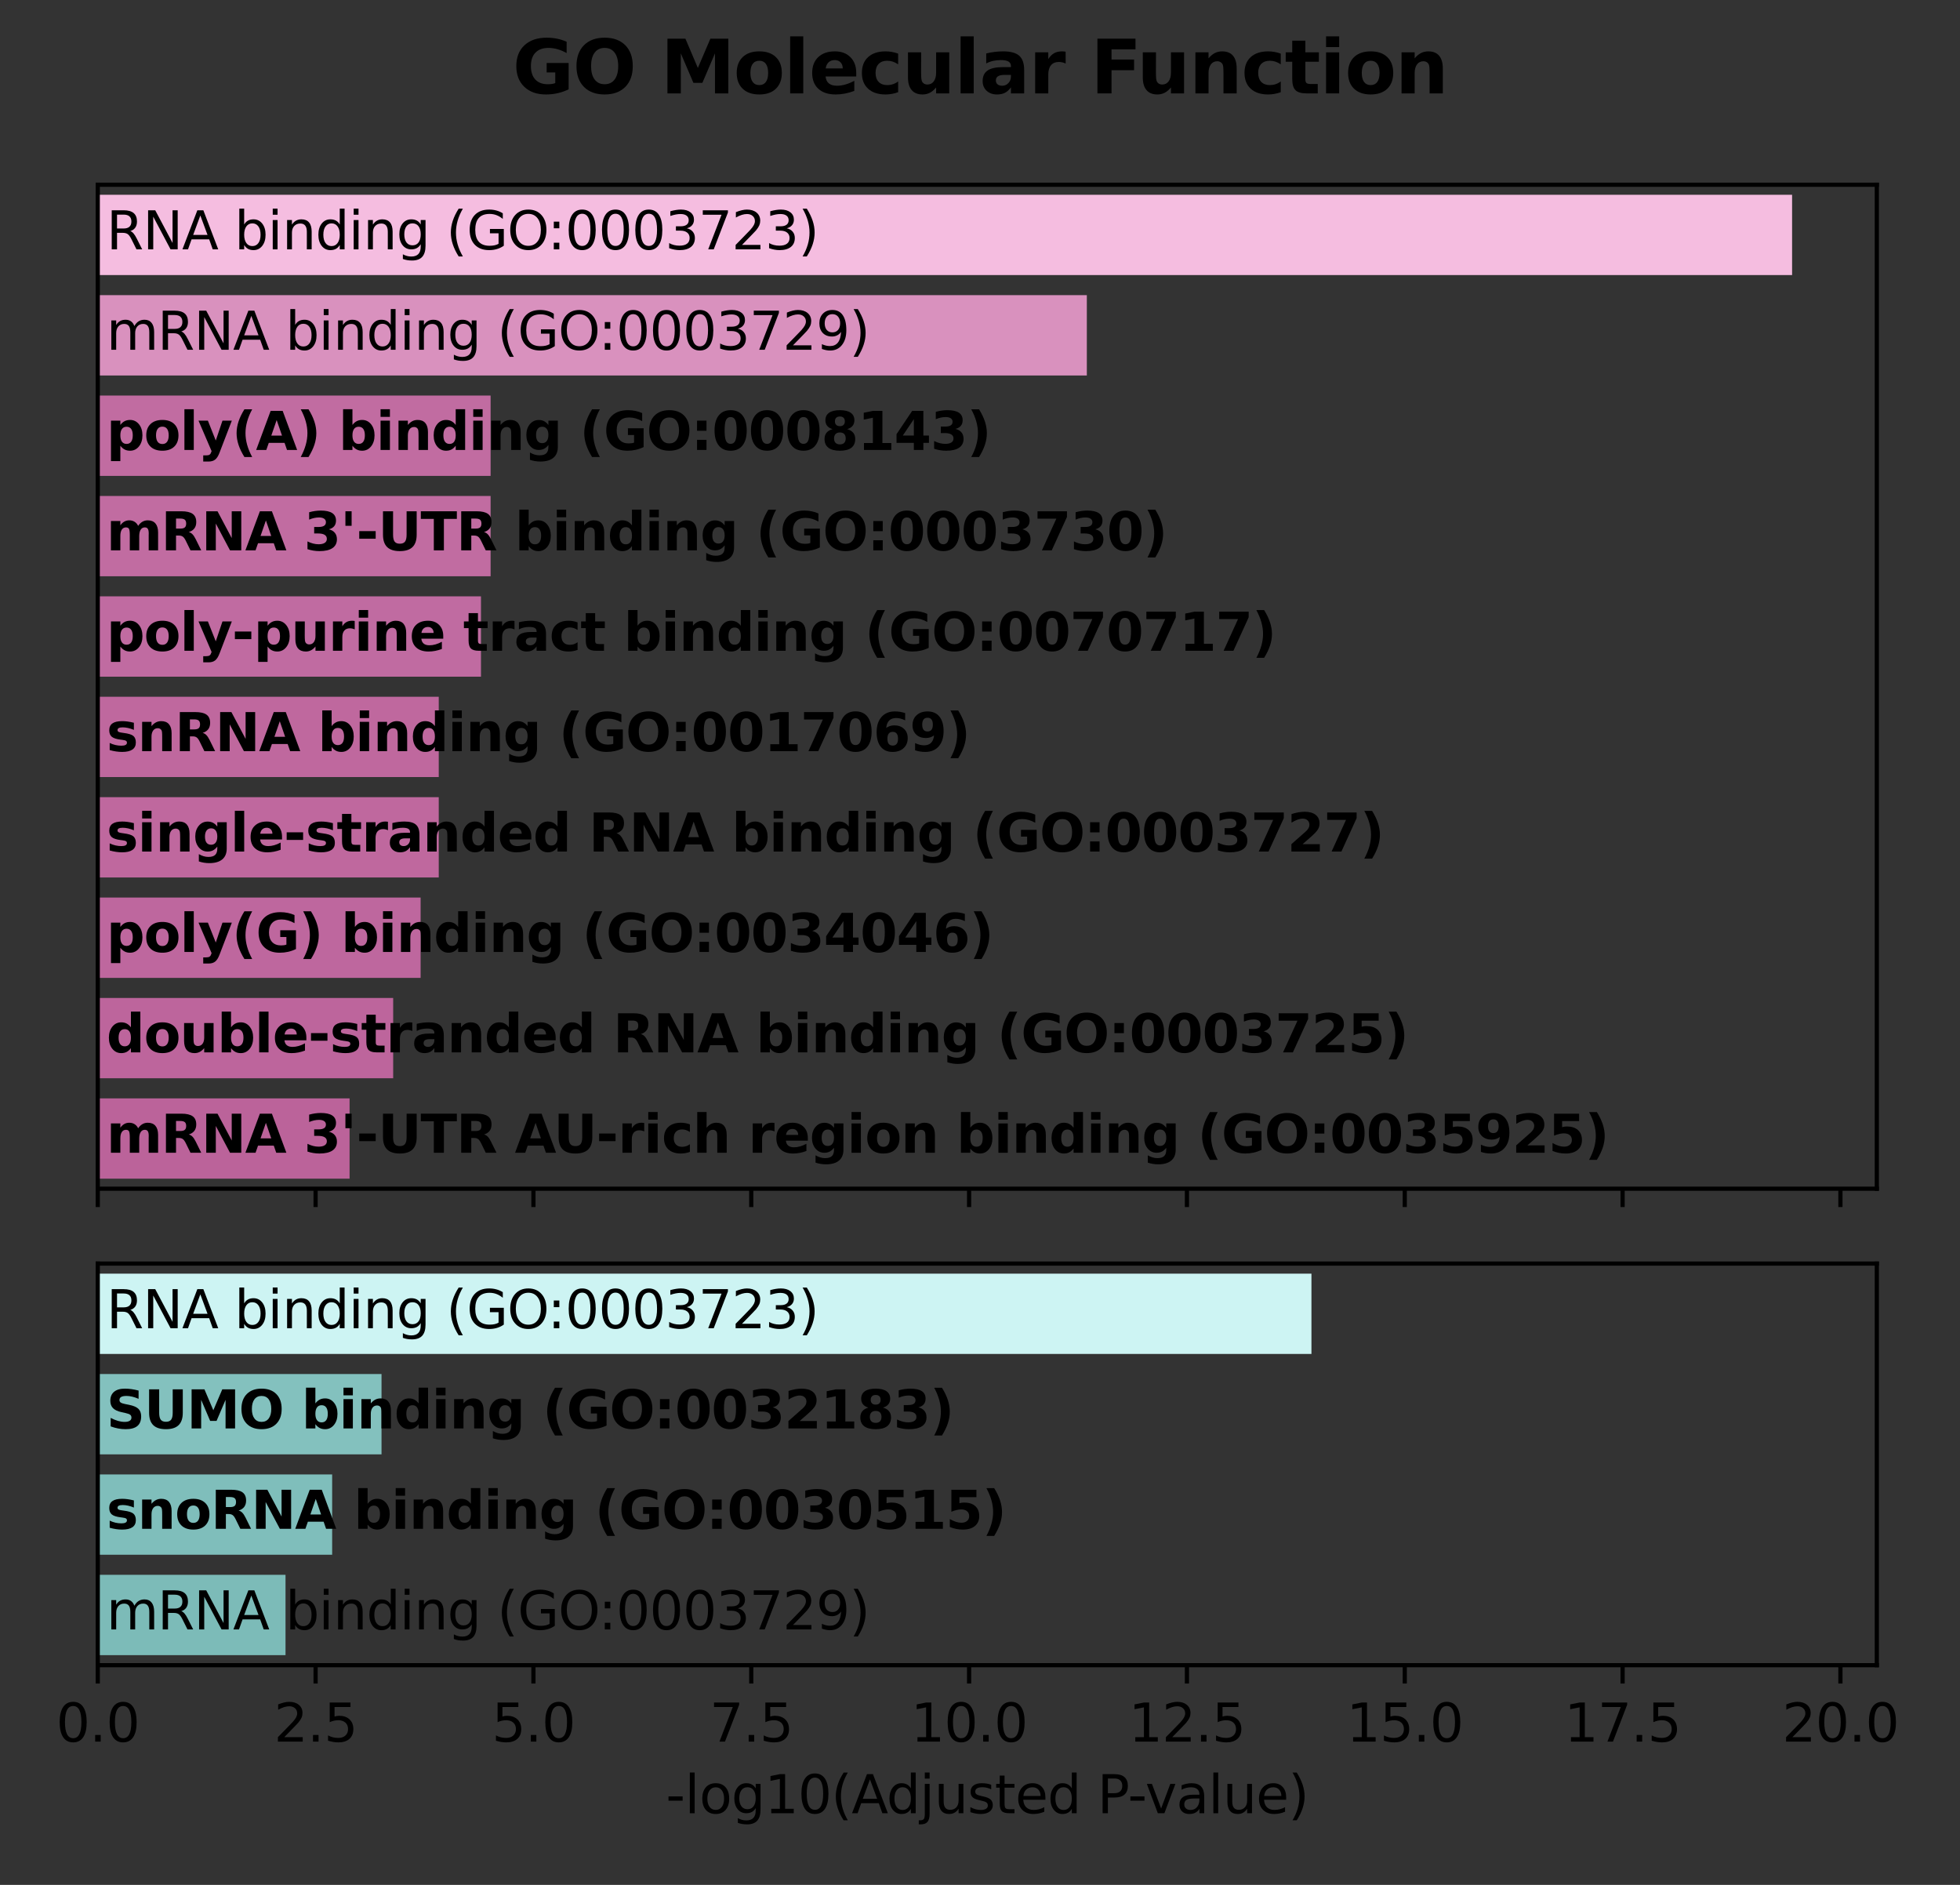<?xml version="1.0" encoding="utf-8" standalone="no"?>
<!DOCTYPE svg PUBLIC "-//W3C//DTD SVG 1.1//EN"
  "http://www.w3.org/Graphics/SVG/1.1/DTD/svg11.dtd">
<svg xmlns:xlink="http://www.w3.org/1999/xlink" width="374.4pt" height="360pt" viewBox="0 0 374.4 360" xmlns="http://www.w3.org/2000/svg" version="1.1">
 <rect x="0" y="0" width="374.4" height="360" fill="#333333" stroke="none"/>
 <defs>
  <style type="text/css">*{stroke-linejoin: round; stroke-linecap: butt}</style>
 </defs>
 <g id="figure_1">
  <g id="patch_1">
   <path d="M 0 360 
L 374.4 360 
L 374.4 0 
L 0 0 
L 0 360 
z
" style="fill: none"/>
  </g>
  <g id="axes_1">
   <g id="patch_2">
    <path d="M 18.675 227.037 
L 358.508 227.037 
L 358.508 35.28 
L 18.675 35.28 
L 18.675 227.037 
z
" style="fill: none"/>
   </g>
   <g id="patch_3">
    <path d="M 18.675 37.198 
L 342.326 37.198 
L 342.326 52.538 
L 18.675 52.538 
z
" clip-path="url(#pbf684f1357)" style="fill: #f5bde0"/>
   </g>
   <g id="patch_4">
    <path d="M 18.675 56.373 
L 207.607 56.373 
L 207.607 71.714 
L 18.675 71.714 
z
" clip-path="url(#pbf684f1357)" style="fill: #d991be"/>
   </g>
   <g id="patch_5">
    <path d="M 18.675 75.549 
L 93.716 75.549 
L 93.716 90.89 
L 18.675 90.89 
z
" clip-path="url(#pbf684f1357)" style="fill: #c16ca1"/>
   </g>
   <g id="patch_6">
    <path d="M 18.675 94.725 
L 93.716 94.725 
L 93.716 110.065 
L 18.675 110.065 
z
" clip-path="url(#pbf684f1357)" style="fill: #c16ca1"/>
   </g>
   <g id="patch_7">
    <path d="M 18.675 113.9 
L 91.878 113.9 
L 91.878 129.241 
L 18.675 129.241 
z
" clip-path="url(#pbf684f1357)" style="fill: #c06ba1"/>
   </g>
   <g id="patch_8">
    <path d="M 18.675 133.076 
L 83.81 133.076 
L 83.81 148.417 
L 18.675 148.417 
z
" clip-path="url(#pbf684f1357)" style="fill: #bf689e"/>
   </g>
   <g id="patch_9">
    <path d="M 18.675 152.252 
L 83.81 152.252 
L 83.81 167.592 
L 18.675 167.592 
z
" clip-path="url(#pbf684f1357)" style="fill: #bf689e"/>
   </g>
   <g id="patch_10">
    <path d="M 18.675 171.428 
L 80.345 171.428 
L 80.345 186.768 
L 18.675 186.768 
z
" clip-path="url(#pbf684f1357)" style="fill: #be679e"/>
   </g>
   <g id="patch_11">
    <path d="M 18.675 190.603 
L 75.104 190.603 
L 75.104 205.944 
L 18.675 205.944 
z
" clip-path="url(#pbf684f1357)" style="fill: #bd659c"/>
   </g>
   <g id="patch_12">
    <path d="M 18.675 209.779 
L 66.778 209.779 
L 66.778 225.12 
L 18.675 225.12 
z
" clip-path="url(#pbf684f1357)" style="fill: #bb639a"/>
   </g>
   <g id="matplotlib.axis_1">
    <g id="xtick_1">
     <g id="line2d_1">
      <defs>
       <path id="mf6429b49db" d="M 0 0 
L 0 3.5 
" style="stroke: #000000; stroke-width: 0.8"/>
      </defs>
      <g>
       <use xlink:href="#mf6429b49db" x="18.675" y="227.037" style="stroke: #000000; stroke-width: 0.8"/>
      </g>
     </g>
    </g>
    <g id="xtick_2">
     <g id="line2d_2">
      <g>
       <use xlink:href="#mf6429b49db" x="60.286" y="227.037" style="stroke: #000000; stroke-width: 0.8"/>
      </g>
     </g>
    </g>
    <g id="xtick_3">
     <g id="line2d_3">
      <g>
       <use xlink:href="#mf6429b49db" x="101.896" y="227.037" style="stroke: #000000; stroke-width: 0.8"/>
      </g>
     </g>
    </g>
    <g id="xtick_4">
     <g id="line2d_4">
      <g>
       <use xlink:href="#mf6429b49db" x="143.507" y="227.037" style="stroke: #000000; stroke-width: 0.8"/>
      </g>
     </g>
    </g>
    <g id="xtick_5">
     <g id="line2d_5">
      <g>
       <use xlink:href="#mf6429b49db" x="185.117" y="227.037" style="stroke: #000000; stroke-width: 0.8"/>
      </g>
     </g>
    </g>
    <g id="xtick_6">
     <g id="line2d_6">
      <g>
       <use xlink:href="#mf6429b49db" x="226.728" y="227.037" style="stroke: #000000; stroke-width: 0.8"/>
      </g>
     </g>
    </g>
    <g id="xtick_7">
     <g id="line2d_7">
      <g>
       <use xlink:href="#mf6429b49db" x="268.338" y="227.037" style="stroke: #000000; stroke-width: 0.8"/>
      </g>
     </g>
    </g>
    <g id="xtick_8">
     <g id="line2d_8">
      <g>
       <use xlink:href="#mf6429b49db" x="309.949" y="227.037" style="stroke: #000000; stroke-width: 0.8"/>
      </g>
     </g>
    </g>
    <g id="xtick_9">
     <g id="line2d_9">
      <g>
       <use xlink:href="#mf6429b49db" x="351.559" y="227.037" style="stroke: #000000; stroke-width: 0.8"/>
      </g>
     </g>
    </g>
   </g>
   <g id="matplotlib.axis_2">
    <g id="ytick_1"/>
    <g id="ytick_2"/>
    <g id="ytick_3"/>
    <g id="ytick_4"/>
    <g id="ytick_5"/>
    <g id="ytick_6"/>
    <g id="ytick_7"/>
    <g id="ytick_8"/>
    <g id="ytick_9"/>
    <g id="ytick_10"/>
   </g>
   <g id="line2d_10">
    <path clip-path="url(#pbf684f1357)" style="fill: none; stroke: #424242; stroke-width: 2.7; stroke-linecap: square"/>
   </g>
   <g id="line2d_11">
    <path clip-path="url(#pbf684f1357)" style="fill: none; stroke: #424242; stroke-width: 2.7; stroke-linecap: square"/>
   </g>
   <g id="line2d_12">
    <path clip-path="url(#pbf684f1357)" style="fill: none; stroke: #424242; stroke-width: 2.7; stroke-linecap: square"/>
   </g>
   <g id="line2d_13">
    <path clip-path="url(#pbf684f1357)" style="fill: none; stroke: #424242; stroke-width: 2.7; stroke-linecap: square"/>
   </g>
   <g id="line2d_14">
    <path clip-path="url(#pbf684f1357)" style="fill: none; stroke: #424242; stroke-width: 2.7; stroke-linecap: square"/>
   </g>
   <g id="line2d_15">
    <path clip-path="url(#pbf684f1357)" style="fill: none; stroke: #424242; stroke-width: 2.7; stroke-linecap: square"/>
   </g>
   <g id="line2d_16">
    <path clip-path="url(#pbf684f1357)" style="fill: none; stroke: #424242; stroke-width: 2.7; stroke-linecap: square"/>
   </g>
   <g id="line2d_17">
    <path clip-path="url(#pbf684f1357)" style="fill: none; stroke: #424242; stroke-width: 2.7; stroke-linecap: square"/>
   </g>
   <g id="line2d_18">
    <path clip-path="url(#pbf684f1357)" style="fill: none; stroke: #424242; stroke-width: 2.7; stroke-linecap: square"/>
   </g>
   <g id="line2d_19">
    <path clip-path="url(#pbf684f1357)" style="fill: none; stroke: #424242; stroke-width: 2.7; stroke-linecap: square"/>
   </g>
   <g id="patch_13">
    <path d="M 18.675 227.037 
L 18.675 35.28 
" style="fill: none; stroke: #000000; stroke-width: 0.8; stroke-linejoin: miter; stroke-linecap: square"/>
   </g>
   <g id="patch_14">
    <path d="M 358.508 227.037 
L 358.508 35.28 
" style="fill: none; stroke: #000000; stroke-width: 0.8; stroke-linejoin: miter; stroke-linecap: square"/>
   </g>
   <g id="patch_15">
    <path d="M 18.675 227.037 
L 358.508 227.037 
" style="fill: none; stroke: #000000; stroke-width: 0.8; stroke-linejoin: miter; stroke-linecap: square"/>
   </g>
   <g id="patch_16">
    <path d="M 18.675 35.28 
L 358.508 35.28 
" style="fill: none; stroke: #000000; stroke-width: 0.8; stroke-linejoin: miter; stroke-linecap: square"/>
   </g>
   <g id="text_1">
    <!-- RNA binding (GO:0003723) -->
    <g transform="translate(20.339 47.627) scale(0.1 -0.1)">
     <defs>
      <path id="DejaVuSans-52" d="M 2841 2188 
Q 3044 2119 3236 1894 
Q 3428 1669 3622 1275 
L 4263 0 
L 3584 0 
L 2988 1197 
Q 2756 1666 2539 1819 
Q 2322 1972 1947 1972 
L 1259 1972 
L 1259 0 
L 628 0 
L 628 4666 
L 2053 4666 
Q 2853 4666 3247 4331 
Q 3641 3997 3641 3322 
Q 3641 2881 3436 2590 
Q 3231 2300 2841 2188 
z
M 1259 4147 
L 1259 2491 
L 2053 2491 
Q 2509 2491 2742 2702 
Q 2975 2913 2975 3322 
Q 2975 3731 2742 3939 
Q 2509 4147 2053 4147 
L 1259 4147 
z
" transform="scale(0.016)"/>
      <path id="DejaVuSans-4e" d="M 628 4666 
L 1478 4666 
L 3547 763 
L 3547 4666 
L 4159 4666 
L 4159 0 
L 3309 0 
L 1241 3903 
L 1241 0 
L 628 0 
L 628 4666 
z
" transform="scale(0.016)"/>
      <path id="DejaVuSans-41" d="M 2188 4044 
L 1331 1722 
L 3047 1722 
L 2188 4044 
z
M 1831 4666 
L 2547 4666 
L 4325 0 
L 3669 0 
L 3244 1197 
L 1141 1197 
L 716 0 
L 50 0 
L 1831 4666 
z
" transform="scale(0.016)"/>
      <path id="DejaVuSans-20" transform="scale(0.016)"/>
      <path id="DejaVuSans-62" d="M 3116 1747 
Q 3116 2381 2855 2742 
Q 2594 3103 2138 3103 
Q 1681 3103 1420 2742 
Q 1159 2381 1159 1747 
Q 1159 1113 1420 752 
Q 1681 391 2138 391 
Q 2594 391 2855 752 
Q 3116 1113 3116 1747 
z
M 1159 2969 
Q 1341 3281 1617 3432 
Q 1894 3584 2278 3584 
Q 2916 3584 3314 3078 
Q 3713 2572 3713 1747 
Q 3713 922 3314 415 
Q 2916 -91 2278 -91 
Q 1894 -91 1617 61 
Q 1341 213 1159 525 
L 1159 0 
L 581 0 
L 581 4863 
L 1159 4863 
L 1159 2969 
z
" transform="scale(0.016)"/>
      <path id="DejaVuSans-69" d="M 603 3500 
L 1178 3500 
L 1178 0 
L 603 0 
L 603 3500 
z
M 603 4863 
L 1178 4863 
L 1178 4134 
L 603 4134 
L 603 4863 
z
" transform="scale(0.016)"/>
      <path id="DejaVuSans-6e" d="M 3513 2113 
L 3513 0 
L 2938 0 
L 2938 2094 
Q 2938 2591 2744 2837 
Q 2550 3084 2163 3084 
Q 1697 3084 1428 2787 
Q 1159 2491 1159 1978 
L 1159 0 
L 581 0 
L 581 3500 
L 1159 3500 
L 1159 2956 
Q 1366 3272 1645 3428 
Q 1925 3584 2291 3584 
Q 2894 3584 3203 3211 
Q 3513 2838 3513 2113 
z
" transform="scale(0.016)"/>
      <path id="DejaVuSans-64" d="M 2906 2969 
L 2906 4863 
L 3481 4863 
L 3481 0 
L 2906 0 
L 2906 525 
Q 2725 213 2448 61 
Q 2172 -91 1784 -91 
Q 1150 -91 751 415 
Q 353 922 353 1747 
Q 353 2572 751 3078 
Q 1150 3584 1784 3584 
Q 2172 3584 2448 3432 
Q 2725 3281 2906 2969 
z
M 947 1747 
Q 947 1113 1208 752 
Q 1469 391 1925 391 
Q 2381 391 2643 752 
Q 2906 1113 2906 1747 
Q 2906 2381 2643 2742 
Q 2381 3103 1925 3103 
Q 1469 3103 1208 2742 
Q 947 2381 947 1747 
z
" transform="scale(0.016)"/>
      <path id="DejaVuSans-67" d="M 2906 1791 
Q 2906 2416 2648 2759 
Q 2391 3103 1925 3103 
Q 1463 3103 1205 2759 
Q 947 2416 947 1791 
Q 947 1169 1205 825 
Q 1463 481 1925 481 
Q 2391 481 2648 825 
Q 2906 1169 2906 1791 
z
M 3481 434 
Q 3481 -459 3084 -895 
Q 2688 -1331 1869 -1331 
Q 1566 -1331 1297 -1286 
Q 1028 -1241 775 -1147 
L 775 -588 
Q 1028 -725 1275 -790 
Q 1522 -856 1778 -856 
Q 2344 -856 2625 -561 
Q 2906 -266 2906 331 
L 2906 616 
Q 2728 306 2450 153 
Q 2172 0 1784 0 
Q 1141 0 747 490 
Q 353 981 353 1791 
Q 353 2603 747 3093 
Q 1141 3584 1784 3584 
Q 2172 3584 2450 3431 
Q 2728 3278 2906 2969 
L 2906 3500 
L 3481 3500 
L 3481 434 
z
" transform="scale(0.016)"/>
      <path id="DejaVuSans-28" d="M 1984 4856 
Q 1566 4138 1362 3434 
Q 1159 2731 1159 2009 
Q 1159 1288 1364 580 
Q 1569 -128 1984 -844 
L 1484 -844 
Q 1016 -109 783 600 
Q 550 1309 550 2009 
Q 550 2706 781 3412 
Q 1013 4119 1484 4856 
L 1984 4856 
z
" transform="scale(0.016)"/>
      <path id="DejaVuSans-47" d="M 3809 666 
L 3809 1919 
L 2778 1919 
L 2778 2438 
L 4434 2438 
L 4434 434 
Q 4069 175 3628 42 
Q 3188 -91 2688 -91 
Q 1594 -91 976 548 
Q 359 1188 359 2328 
Q 359 3472 976 4111 
Q 1594 4750 2688 4750 
Q 3144 4750 3555 4637 
Q 3966 4525 4313 4306 
L 4313 3634 
Q 3963 3931 3569 4081 
Q 3175 4231 2741 4231 
Q 1884 4231 1454 3753 
Q 1025 3275 1025 2328 
Q 1025 1384 1454 906 
Q 1884 428 2741 428 
Q 3075 428 3337 486 
Q 3600 544 3809 666 
z
" transform="scale(0.016)"/>
      <path id="DejaVuSans-4f" d="M 2522 4238 
Q 1834 4238 1429 3725 
Q 1025 3213 1025 2328 
Q 1025 1447 1429 934 
Q 1834 422 2522 422 
Q 3209 422 3611 934 
Q 4013 1447 4013 2328 
Q 4013 3213 3611 3725 
Q 3209 4238 2522 4238 
z
M 2522 4750 
Q 3503 4750 4090 4092 
Q 4678 3434 4678 2328 
Q 4678 1225 4090 567 
Q 3503 -91 2522 -91 
Q 1538 -91 948 565 
Q 359 1222 359 2328 
Q 359 3434 948 4092 
Q 1538 4750 2522 4750 
z
" transform="scale(0.016)"/>
      <path id="DejaVuSans-3a" d="M 750 794 
L 1409 794 
L 1409 0 
L 750 0 
L 750 794 
z
M 750 3309 
L 1409 3309 
L 1409 2516 
L 750 2516 
L 750 3309 
z
" transform="scale(0.016)"/>
      <path id="DejaVuSans-30" d="M 2034 4250 
Q 1547 4250 1301 3770 
Q 1056 3291 1056 2328 
Q 1056 1369 1301 889 
Q 1547 409 2034 409 
Q 2525 409 2770 889 
Q 3016 1369 3016 2328 
Q 3016 3291 2770 3770 
Q 2525 4250 2034 4250 
z
M 2034 4750 
Q 2819 4750 3233 4129 
Q 3647 3509 3647 2328 
Q 3647 1150 3233 529 
Q 2819 -91 2034 -91 
Q 1250 -91 836 529 
Q 422 1150 422 2328 
Q 422 3509 836 4129 
Q 1250 4750 2034 4750 
z
" transform="scale(0.016)"/>
      <path id="DejaVuSans-33" d="M 2597 2516 
Q 3050 2419 3304 2112 
Q 3559 1806 3559 1356 
Q 3559 666 3084 287 
Q 2609 -91 1734 -91 
Q 1441 -91 1130 -33 
Q 819 25 488 141 
L 488 750 
Q 750 597 1062 519 
Q 1375 441 1716 441 
Q 2309 441 2620 675 
Q 2931 909 2931 1356 
Q 2931 1769 2642 2001 
Q 2353 2234 1838 2234 
L 1294 2234 
L 1294 2753 
L 1863 2753 
Q 2328 2753 2575 2939 
Q 2822 3125 2822 3475 
Q 2822 3834 2567 4026 
Q 2313 4219 1838 4219 
Q 1578 4219 1281 4162 
Q 984 4106 628 3988 
L 628 4550 
Q 988 4650 1302 4700 
Q 1616 4750 1894 4750 
Q 2613 4750 3031 4423 
Q 3450 4097 3450 3541 
Q 3450 3153 3228 2886 
Q 3006 2619 2597 2516 
z
" transform="scale(0.016)"/>
      <path id="DejaVuSans-37" d="M 525 4666 
L 3525 4666 
L 3525 4397 
L 1831 0 
L 1172 0 
L 2766 4134 
L 525 4134 
L 525 4666 
z
" transform="scale(0.016)"/>
      <path id="DejaVuSans-32" d="M 1228 531 
L 3431 531 
L 3431 0 
L 469 0 
L 469 531 
Q 828 903 1448 1529 
Q 2069 2156 2228 2338 
Q 2531 2678 2651 2914 
Q 2772 3150 2772 3378 
Q 2772 3750 2511 3984 
Q 2250 4219 1831 4219 
Q 1534 4219 1204 4116 
Q 875 4013 500 3803 
L 500 4441 
Q 881 4594 1212 4672 
Q 1544 4750 1819 4750 
Q 2544 4750 2975 4387 
Q 3406 4025 3406 3419 
Q 3406 3131 3298 2873 
Q 3191 2616 2906 2266 
Q 2828 2175 2409 1742 
Q 1991 1309 1228 531 
z
" transform="scale(0.016)"/>
      <path id="DejaVuSans-29" d="M 513 4856 
L 1013 4856 
Q 1481 4119 1714 3412 
Q 1947 2706 1947 2009 
Q 1947 1309 1714 600 
Q 1481 -109 1013 -844 
L 513 -844 
Q 928 -128 1133 580 
Q 1338 1288 1338 2009 
Q 1338 2731 1133 3434 
Q 928 4138 513 4856 
z
" transform="scale(0.016)"/>
     </defs>
     <use xlink:href="#DejaVuSans-52"/>
     <use xlink:href="#DejaVuSans-4e" x="69.482"/>
     <use xlink:href="#DejaVuSans-41" x="144.287"/>
     <use xlink:href="#DejaVuSans-20" x="212.695"/>
     <use xlink:href="#DejaVuSans-62" x="244.482"/>
     <use xlink:href="#DejaVuSans-69" x="307.959"/>
     <use xlink:href="#DejaVuSans-6e" x="335.742"/>
     <use xlink:href="#DejaVuSans-64" x="399.121"/>
     <use xlink:href="#DejaVuSans-69" x="462.598"/>
     <use xlink:href="#DejaVuSans-6e" x="490.381"/>
     <use xlink:href="#DejaVuSans-67" x="553.76"/>
     <use xlink:href="#DejaVuSans-20" x="617.236"/>
     <use xlink:href="#DejaVuSans-28" x="649.023"/>
     <use xlink:href="#DejaVuSans-47" x="688.037"/>
     <use xlink:href="#DejaVuSans-4f" x="765.527"/>
     <use xlink:href="#DejaVuSans-3a" x="842.488"/>
     <use xlink:href="#DejaVuSans-30" x="876.18"/>
     <use xlink:href="#DejaVuSans-30" x="939.803"/>
     <use xlink:href="#DejaVuSans-30" x="1003.426"/>
     <use xlink:href="#DejaVuSans-33" x="1067.049"/>
     <use xlink:href="#DejaVuSans-37" x="1130.672"/>
     <use xlink:href="#DejaVuSans-32" x="1194.295"/>
     <use xlink:href="#DejaVuSans-33" x="1257.918"/>
     <use xlink:href="#DejaVuSans-29" x="1321.541"/>
    </g>
   </g>
   <g id="text_2">
    <!-- mRNA binding (GO:0003729) -->
    <g transform="translate(20.339 66.803) scale(0.1 -0.1)">
     <defs>
      <path id="DejaVuSans-6d" d="M 3328 2828 
Q 3544 3216 3844 3400 
Q 4144 3584 4550 3584 
Q 5097 3584 5394 3201 
Q 5691 2819 5691 2113 
L 5691 0 
L 5113 0 
L 5113 2094 
Q 5113 2597 4934 2840 
Q 4756 3084 4391 3084 
Q 3944 3084 3684 2787 
Q 3425 2491 3425 1978 
L 3425 0 
L 2847 0 
L 2847 2094 
Q 2847 2600 2669 2842 
Q 2491 3084 2119 3084 
Q 1678 3084 1418 2786 
Q 1159 2488 1159 1978 
L 1159 0 
L 581 0 
L 581 3500 
L 1159 3500 
L 1159 2956 
Q 1356 3278 1631 3431 
Q 1906 3584 2284 3584 
Q 2666 3584 2933 3390 
Q 3200 3197 3328 2828 
z
" transform="scale(0.016)"/>
      <path id="DejaVuSans-39" d="M 703 97 
L 703 672 
Q 941 559 1184 500 
Q 1428 441 1663 441 
Q 2288 441 2617 861 
Q 2947 1281 2994 2138 
Q 2813 1869 2534 1725 
Q 2256 1581 1919 1581 
Q 1219 1581 811 2004 
Q 403 2428 403 3163 
Q 403 3881 828 4315 
Q 1253 4750 1959 4750 
Q 2769 4750 3195 4129 
Q 3622 3509 3622 2328 
Q 3622 1225 3098 567 
Q 2575 -91 1691 -91 
Q 1453 -91 1209 -44 
Q 966 3 703 97 
z
M 1959 2075 
Q 2384 2075 2632 2365 
Q 2881 2656 2881 3163 
Q 2881 3666 2632 3958 
Q 2384 4250 1959 4250 
Q 1534 4250 1286 3958 
Q 1038 3666 1038 3163 
Q 1038 2656 1286 2365 
Q 1534 2075 1959 2075 
z
" transform="scale(0.016)"/>
     </defs>
     <use xlink:href="#DejaVuSans-6d"/>
     <use xlink:href="#DejaVuSans-52" x="97.412"/>
     <use xlink:href="#DejaVuSans-4e" x="166.895"/>
     <use xlink:href="#DejaVuSans-41" x="241.699"/>
     <use xlink:href="#DejaVuSans-20" x="310.107"/>
     <use xlink:href="#DejaVuSans-62" x="341.895"/>
     <use xlink:href="#DejaVuSans-69" x="405.371"/>
     <use xlink:href="#DejaVuSans-6e" x="433.154"/>
     <use xlink:href="#DejaVuSans-64" x="496.533"/>
     <use xlink:href="#DejaVuSans-69" x="560.01"/>
     <use xlink:href="#DejaVuSans-6e" x="587.793"/>
     <use xlink:href="#DejaVuSans-67" x="651.172"/>
     <use xlink:href="#DejaVuSans-20" x="714.648"/>
     <use xlink:href="#DejaVuSans-28" x="746.436"/>
     <use xlink:href="#DejaVuSans-47" x="785.449"/>
     <use xlink:href="#DejaVuSans-4f" x="862.939"/>
     <use xlink:href="#DejaVuSans-3a" x="939.9"/>
     <use xlink:href="#DejaVuSans-30" x="973.592"/>
     <use xlink:href="#DejaVuSans-30" x="1037.215"/>
     <use xlink:href="#DejaVuSans-30" x="1100.838"/>
     <use xlink:href="#DejaVuSans-33" x="1164.461"/>
     <use xlink:href="#DejaVuSans-37" x="1228.084"/>
     <use xlink:href="#DejaVuSans-32" x="1291.707"/>
     <use xlink:href="#DejaVuSans-39" x="1355.33"/>
     <use xlink:href="#DejaVuSans-29" x="1418.953"/>
    </g>
   </g>
   <g id="text_3">
    <!-- poly(A) binding (GO:0008143) -->
    <g transform="translate(20.339 85.94) scale(0.1 -0.1)">
     <defs>
      <path id="DejaVuSans-Bold-70" d="M 1656 506 
L 1656 -1331 
L 538 -1331 
L 538 3500 
L 1656 3500 
L 1656 2988 
Q 1888 3294 2169 3439 
Q 2450 3584 2816 3584 
Q 3463 3584 3878 3070 
Q 4294 2556 4294 1747 
Q 4294 938 3878 423 
Q 3463 -91 2816 -91 
Q 2450 -91 2169 54 
Q 1888 200 1656 506 
z
M 2400 2772 
Q 2041 2772 1848 2508 
Q 1656 2244 1656 1747 
Q 1656 1250 1848 986 
Q 2041 722 2400 722 
Q 2759 722 2948 984 
Q 3138 1247 3138 1747 
Q 3138 2247 2948 2509 
Q 2759 2772 2400 2772 
z
" transform="scale(0.016)"/>
      <path id="DejaVuSans-Bold-6f" d="M 2203 2784 
Q 1831 2784 1636 2517 
Q 1441 2250 1441 1747 
Q 1441 1244 1636 976 
Q 1831 709 2203 709 
Q 2569 709 2762 976 
Q 2956 1244 2956 1747 
Q 2956 2250 2762 2517 
Q 2569 2784 2203 2784 
z
M 2203 3584 
Q 3106 3584 3614 3096 
Q 4122 2609 4122 1747 
Q 4122 884 3614 396 
Q 3106 -91 2203 -91 
Q 1297 -91 786 396 
Q 275 884 275 1747 
Q 275 2609 786 3096 
Q 1297 3584 2203 3584 
z
" transform="scale(0.016)"/>
      <path id="DejaVuSans-Bold-6c" d="M 538 4863 
L 1656 4863 
L 1656 0 
L 538 0 
L 538 4863 
z
" transform="scale(0.016)"/>
      <path id="DejaVuSans-Bold-79" d="M 78 3500 
L 1197 3500 
L 2138 1125 
L 2938 3500 
L 4056 3500 
L 2584 -331 
Q 2363 -916 2067 -1148 
Q 1772 -1381 1288 -1381 
L 641 -1381 
L 641 -647 
L 991 -647 
Q 1275 -647 1404 -556 
Q 1534 -466 1606 -231 
L 1638 -134 
L 78 3500 
z
" transform="scale(0.016)"/>
      <path id="DejaVuSans-Bold-28" d="M 2413 -844 
L 1484 -844 
Q 1006 -72 778 623 
Q 550 1319 550 2003 
Q 550 2688 779 3389 
Q 1009 4091 1484 4856 
L 2413 4856 
Q 2013 4116 1813 3408 
Q 1613 2700 1613 2009 
Q 1613 1319 1811 609 
Q 2009 -100 2413 -844 
z
" transform="scale(0.016)"/>
      <path id="DejaVuSans-Bold-41" d="M 3419 850 
L 1538 850 
L 1241 0 
L 31 0 
L 1759 4666 
L 3194 4666 
L 4922 0 
L 3713 0 
L 3419 850 
z
M 1838 1716 
L 3116 1716 
L 2478 3572 
L 1838 1716 
z
" transform="scale(0.016)"/>
      <path id="DejaVuSans-Bold-29" d="M 513 -844 
Q 913 -100 1113 609 
Q 1313 1319 1313 2009 
Q 1313 2700 1113 3408 
Q 913 4116 513 4856 
L 1441 4856 
Q 1916 4091 2145 3389 
Q 2375 2688 2375 2003 
Q 2375 1319 2147 623 
Q 1919 -72 1441 -844 
L 513 -844 
z
" transform="scale(0.016)"/>
      <path id="DejaVuSans-Bold-20" transform="scale(0.016)"/>
      <path id="DejaVuSans-Bold-62" d="M 2400 722 
Q 2759 722 2948 984 
Q 3138 1247 3138 1747 
Q 3138 2247 2948 2509 
Q 2759 2772 2400 2772 
Q 2041 2772 1848 2508 
Q 1656 2244 1656 1747 
Q 1656 1250 1848 986 
Q 2041 722 2400 722 
z
M 1656 2988 
Q 1888 3294 2169 3439 
Q 2450 3584 2816 3584 
Q 3463 3584 3878 3070 
Q 4294 2556 4294 1747 
Q 4294 938 3878 423 
Q 3463 -91 2816 -91 
Q 2450 -91 2169 54 
Q 1888 200 1656 506 
L 1656 0 
L 538 0 
L 538 4863 
L 1656 4863 
L 1656 2988 
z
" transform="scale(0.016)"/>
      <path id="DejaVuSans-Bold-69" d="M 538 3500 
L 1656 3500 
L 1656 0 
L 538 0 
L 538 3500 
z
M 538 4863 
L 1656 4863 
L 1656 3950 
L 538 3950 
L 538 4863 
z
" transform="scale(0.016)"/>
      <path id="DejaVuSans-Bold-6e" d="M 4056 2131 
L 4056 0 
L 2931 0 
L 2931 347 
L 2931 1631 
Q 2931 2084 2911 2256 
Q 2891 2428 2841 2509 
Q 2775 2619 2662 2680 
Q 2550 2741 2406 2741 
Q 2056 2741 1856 2470 
Q 1656 2200 1656 1722 
L 1656 0 
L 538 0 
L 538 3500 
L 1656 3500 
L 1656 2988 
Q 1909 3294 2193 3439 
Q 2478 3584 2822 3584 
Q 3428 3584 3742 3212 
Q 4056 2841 4056 2131 
z
" transform="scale(0.016)"/>
      <path id="DejaVuSans-Bold-64" d="M 2919 2988 
L 2919 4863 
L 4044 4863 
L 4044 0 
L 2919 0 
L 2919 506 
Q 2688 197 2409 53 
Q 2131 -91 1766 -91 
Q 1119 -91 703 423 
Q 288 938 288 1747 
Q 288 2556 703 3070 
Q 1119 3584 1766 3584 
Q 2128 3584 2408 3439 
Q 2688 3294 2919 2988 
z
M 2181 722 
Q 2541 722 2730 984 
Q 2919 1247 2919 1747 
Q 2919 2247 2730 2509 
Q 2541 2772 2181 2772 
Q 1825 2772 1636 2509 
Q 1447 2247 1447 1747 
Q 1447 1247 1636 984 
Q 1825 722 2181 722 
z
" transform="scale(0.016)"/>
      <path id="DejaVuSans-Bold-67" d="M 2919 594 
Q 2688 288 2409 144 
Q 2131 0 1766 0 
Q 1125 0 706 504 
Q 288 1009 288 1791 
Q 288 2575 706 3076 
Q 1125 3578 1766 3578 
Q 2131 3578 2409 3434 
Q 2688 3291 2919 2981 
L 2919 3500 
L 4044 3500 
L 4044 353 
Q 4044 -491 3511 -936 
Q 2978 -1381 1966 -1381 
Q 1638 -1381 1331 -1331 
Q 1025 -1281 716 -1178 
L 716 -306 
Q 1009 -475 1290 -558 
Q 1572 -641 1856 -641 
Q 2406 -641 2662 -400 
Q 2919 -159 2919 353 
L 2919 594 
z
M 2181 2772 
Q 1834 2772 1640 2515 
Q 1447 2259 1447 1791 
Q 1447 1309 1634 1061 
Q 1822 813 2181 813 
Q 2531 813 2725 1069 
Q 2919 1325 2919 1791 
Q 2919 2259 2725 2515 
Q 2531 2772 2181 2772 
z
" transform="scale(0.016)"/>
      <path id="DejaVuSans-Bold-47" d="M 4781 347 
Q 4331 128 3847 18 
Q 3363 -91 2847 -91 
Q 1681 -91 1000 561 
Q 319 1213 319 2328 
Q 319 3456 1012 4103 
Q 1706 4750 2913 4750 
Q 3378 4750 3804 4662 
Q 4231 4575 4609 4403 
L 4609 3438 
Q 4219 3659 3833 3768 
Q 3447 3878 3059 3878 
Q 2341 3878 1952 3476 
Q 1563 3075 1563 2328 
Q 1563 1588 1938 1184 
Q 2313 781 3003 781 
Q 3191 781 3352 804 
Q 3513 828 3641 878 
L 3641 1784 
L 2906 1784 
L 2906 2591 
L 4781 2591 
L 4781 347 
z
" transform="scale(0.016)"/>
      <path id="DejaVuSans-Bold-4f" d="M 2719 3878 
Q 2169 3878 1866 3472 
Q 1563 3066 1563 2328 
Q 1563 1594 1866 1187 
Q 2169 781 2719 781 
Q 3272 781 3575 1187 
Q 3878 1594 3878 2328 
Q 3878 3066 3575 3472 
Q 3272 3878 2719 3878 
z
M 2719 4750 
Q 3844 4750 4481 4106 
Q 5119 3463 5119 2328 
Q 5119 1197 4481 553 
Q 3844 -91 2719 -91 
Q 1597 -91 958 553 
Q 319 1197 319 2328 
Q 319 3463 958 4106 
Q 1597 4750 2719 4750 
z
" transform="scale(0.016)"/>
      <path id="DejaVuSans-Bold-3a" d="M 716 3500 
L 1844 3500 
L 1844 2291 
L 716 2291 
L 716 3500 
z
M 716 1209 
L 1844 1209 
L 1844 0 
L 716 0 
L 716 1209 
z
" transform="scale(0.016)"/>
      <path id="DejaVuSans-Bold-30" d="M 2944 2338 
Q 2944 3213 2780 3570 
Q 2616 3928 2228 3928 
Q 1841 3928 1675 3570 
Q 1509 3213 1509 2338 
Q 1509 1453 1675 1090 
Q 1841 728 2228 728 
Q 2613 728 2778 1090 
Q 2944 1453 2944 2338 
z
M 4147 2328 
Q 4147 1169 3647 539 
Q 3147 -91 2228 -91 
Q 1306 -91 806 539 
Q 306 1169 306 2328 
Q 306 3491 806 4120 
Q 1306 4750 2228 4750 
Q 3147 4750 3647 4120 
Q 4147 3491 4147 2328 
z
" transform="scale(0.016)"/>
      <path id="DejaVuSans-Bold-38" d="M 2228 2088 
Q 1891 2088 1709 1903 
Q 1528 1719 1528 1375 
Q 1528 1031 1709 848 
Q 1891 666 2228 666 
Q 2563 666 2741 848 
Q 2919 1031 2919 1375 
Q 2919 1722 2741 1905 
Q 2563 2088 2228 2088 
z
M 1350 2484 
Q 925 2613 709 2878 
Q 494 3144 494 3541 
Q 494 4131 934 4440 
Q 1375 4750 2228 4750 
Q 3075 4750 3515 4442 
Q 3956 4134 3956 3541 
Q 3956 3144 3739 2878 
Q 3522 2613 3097 2484 
Q 3572 2353 3814 2058 
Q 4056 1763 4056 1313 
Q 4056 619 3595 264 
Q 3134 -91 2228 -91 
Q 1319 -91 855 264 
Q 391 619 391 1313 
Q 391 1763 633 2058 
Q 875 2353 1350 2484 
z
M 1631 3419 
Q 1631 3141 1786 2991 
Q 1941 2841 2228 2841 
Q 2509 2841 2662 2991 
Q 2816 3141 2816 3419 
Q 2816 3697 2662 3845 
Q 2509 3994 2228 3994 
Q 1941 3994 1786 3844 
Q 1631 3694 1631 3419 
z
" transform="scale(0.016)"/>
      <path id="DejaVuSans-Bold-31" d="M 750 831 
L 1813 831 
L 1813 3847 
L 722 3622 
L 722 4441 
L 1806 4666 
L 2950 4666 
L 2950 831 
L 4013 831 
L 4013 0 
L 750 0 
L 750 831 
z
" transform="scale(0.016)"/>
      <path id="DejaVuSans-Bold-34" d="M 2356 3675 
L 1038 1722 
L 2356 1722 
L 2356 3675 
z
M 2156 4666 
L 3494 4666 
L 3494 1722 
L 4159 1722 
L 4159 850 
L 3494 850 
L 3494 0 
L 2356 0 
L 2356 850 
L 288 850 
L 288 1881 
L 2156 4666 
z
" transform="scale(0.016)"/>
      <path id="DejaVuSans-Bold-33" d="M 2981 2516 
Q 3453 2394 3698 2092 
Q 3944 1791 3944 1325 
Q 3944 631 3412 270 
Q 2881 -91 1863 -91 
Q 1503 -91 1142 -33 
Q 781 25 428 141 
L 428 1069 
Q 766 900 1098 814 
Q 1431 728 1753 728 
Q 2231 728 2486 893 
Q 2741 1059 2741 1369 
Q 2741 1688 2480 1852 
Q 2219 2016 1709 2016 
L 1228 2016 
L 1228 2791 
L 1734 2791 
Q 2188 2791 2409 2933 
Q 2631 3075 2631 3366 
Q 2631 3634 2415 3781 
Q 2200 3928 1806 3928 
Q 1516 3928 1219 3862 
Q 922 3797 628 3669 
L 628 4550 
Q 984 4650 1334 4700 
Q 1684 4750 2022 4750 
Q 2931 4750 3382 4451 
Q 3834 4153 3834 3553 
Q 3834 3144 3618 2883 
Q 3403 2622 2981 2516 
z
" transform="scale(0.016)"/>
     </defs>
     <use xlink:href="#DejaVuSans-Bold-70"/>
     <use xlink:href="#DejaVuSans-Bold-6f" x="71.582"/>
     <use xlink:href="#DejaVuSans-Bold-6c" x="140.283"/>
     <use xlink:href="#DejaVuSans-Bold-79" x="174.561"/>
     <use xlink:href="#DejaVuSans-Bold-28" x="239.746"/>
     <use xlink:href="#DejaVuSans-Bold-41" x="285.449"/>
     <use xlink:href="#DejaVuSans-Bold-29" x="362.842"/>
     <use xlink:href="#DejaVuSans-Bold-20" x="408.545"/>
     <use xlink:href="#DejaVuSans-Bold-62" x="443.359"/>
     <use xlink:href="#DejaVuSans-Bold-69" x="514.941"/>
     <use xlink:href="#DejaVuSans-Bold-6e" x="549.219"/>
     <use xlink:href="#DejaVuSans-Bold-64" x="620.41"/>
     <use xlink:href="#DejaVuSans-Bold-69" x="691.992"/>
     <use xlink:href="#DejaVuSans-Bold-6e" x="726.27"/>
     <use xlink:href="#DejaVuSans-Bold-67" x="797.461"/>
     <use xlink:href="#DejaVuSans-Bold-20" x="869.043"/>
     <use xlink:href="#DejaVuSans-Bold-28" x="903.857"/>
     <use xlink:href="#DejaVuSans-Bold-47" x="949.561"/>
     <use xlink:href="#DejaVuSans-Bold-4f" x="1031.641"/>
     <use xlink:href="#DejaVuSans-Bold-3a" x="1116.65"/>
     <use xlink:href="#DejaVuSans-Bold-30" x="1156.641"/>
     <use xlink:href="#DejaVuSans-Bold-30" x="1226.221"/>
     <use xlink:href="#DejaVuSans-Bold-30" x="1295.801"/>
     <use xlink:href="#DejaVuSans-Bold-38" x="1365.381"/>
     <use xlink:href="#DejaVuSans-Bold-31" x="1434.961"/>
     <use xlink:href="#DejaVuSans-Bold-34" x="1504.541"/>
     <use xlink:href="#DejaVuSans-Bold-33" x="1574.121"/>
     <use xlink:href="#DejaVuSans-Bold-29" x="1643.701"/>
    </g>
   </g>
   <g id="text_4">
    <!-- mRNA 3'-UTR binding (GO:0003730) -->
    <g transform="translate(20.339 105.115) scale(0.1 -0.1)">
     <defs>
      <path id="DejaVuSans-Bold-6d" d="M 3781 2919 
Q 3994 3244 4286 3414 
Q 4578 3584 4928 3584 
Q 5531 3584 5847 3212 
Q 6163 2841 6163 2131 
L 6163 0 
L 5038 0 
L 5038 1825 
Q 5041 1866 5042 1909 
Q 5044 1953 5044 2034 
Q 5044 2406 4934 2573 
Q 4825 2741 4581 2741 
Q 4263 2741 4089 2478 
Q 3916 2216 3909 1719 
L 3909 0 
L 2784 0 
L 2784 1825 
Q 2784 2406 2684 2573 
Q 2584 2741 2328 2741 
Q 2006 2741 1831 2477 
Q 1656 2213 1656 1722 
L 1656 0 
L 531 0 
L 531 3500 
L 1656 3500 
L 1656 2988 
Q 1863 3284 2130 3434 
Q 2397 3584 2719 3584 
Q 3081 3584 3359 3409 
Q 3638 3234 3781 2919 
z
" transform="scale(0.016)"/>
      <path id="DejaVuSans-Bold-52" d="M 2297 2597 
Q 2675 2597 2839 2737 
Q 3003 2878 3003 3200 
Q 3003 3519 2839 3656 
Q 2675 3794 2297 3794 
L 1791 3794 
L 1791 2597 
L 2297 2597 
z
M 1791 1766 
L 1791 0 
L 588 0 
L 588 4666 
L 2425 4666 
Q 3347 4666 3776 4356 
Q 4206 4047 4206 3378 
Q 4206 2916 3982 2619 
Q 3759 2322 3309 2181 
Q 3556 2125 3751 1926 
Q 3947 1728 4147 1325 
L 4800 0 
L 3519 0 
L 2950 1159 
Q 2778 1509 2601 1637 
Q 2425 1766 2131 1766 
L 1791 1766 
z
" transform="scale(0.016)"/>
      <path id="DejaVuSans-Bold-4e" d="M 588 4666 
L 1931 4666 
L 3628 1466 
L 3628 4666 
L 4769 4666 
L 4769 0 
L 3425 0 
L 1728 3200 
L 1728 0 
L 588 0 
L 588 4666 
z
" transform="scale(0.016)"/>
      <path id="DejaVuSans-Bold-27" d="M 1350 4666 
L 1350 2931 
L 609 2931 
L 609 4666 
L 1350 4666 
z
" transform="scale(0.016)"/>
      <path id="DejaVuSans-Bold-2d" d="M 347 2297 
L 2309 2297 
L 2309 1388 
L 347 1388 
L 347 2297 
z
" transform="scale(0.016)"/>
      <path id="DejaVuSans-Bold-55" d="M 588 4666 
L 1791 4666 
L 1791 1869 
Q 1791 1291 1980 1042 
Q 2169 794 2597 794 
Q 3028 794 3217 1042 
Q 3406 1291 3406 1869 
L 3406 4666 
L 4609 4666 
L 4609 1869 
Q 4609 878 4112 393 
Q 3616 -91 2597 -91 
Q 1581 -91 1084 393 
Q 588 878 588 1869 
L 588 4666 
z
" transform="scale(0.016)"/>
      <path id="DejaVuSans-Bold-54" d="M 31 4666 
L 4331 4666 
L 4331 3756 
L 2784 3756 
L 2784 0 
L 1581 0 
L 1581 3756 
L 31 3756 
L 31 4666 
z
" transform="scale(0.016)"/>
      <path id="DejaVuSans-Bold-37" d="M 428 4666 
L 3944 4666 
L 3944 3988 
L 2125 0 
L 953 0 
L 2675 3781 
L 428 3781 
L 428 4666 
z
" transform="scale(0.016)"/>
     </defs>
     <use xlink:href="#DejaVuSans-Bold-6d"/>
     <use xlink:href="#DejaVuSans-Bold-52" x="104.199"/>
     <use xlink:href="#DejaVuSans-Bold-4e" x="181.201"/>
     <use xlink:href="#DejaVuSans-Bold-41" x="264.893"/>
     <use xlink:href="#DejaVuSans-Bold-20" x="342.285"/>
     <use xlink:href="#DejaVuSans-Bold-33" x="377.1"/>
     <use xlink:href="#DejaVuSans-Bold-27" x="446.68"/>
     <use xlink:href="#DejaVuSans-Bold-2d" x="477.295"/>
     <use xlink:href="#DejaVuSans-Bold-55" x="518.799"/>
     <use xlink:href="#DejaVuSans-Bold-54" x="600"/>
     <use xlink:href="#DejaVuSans-Bold-52" x="668.213"/>
     <use xlink:href="#DejaVuSans-Bold-20" x="745.215"/>
     <use xlink:href="#DejaVuSans-Bold-62" x="780.029"/>
     <use xlink:href="#DejaVuSans-Bold-69" x="851.611"/>
     <use xlink:href="#DejaVuSans-Bold-6e" x="885.889"/>
     <use xlink:href="#DejaVuSans-Bold-64" x="957.08"/>
     <use xlink:href="#DejaVuSans-Bold-69" x="1028.662"/>
     <use xlink:href="#DejaVuSans-Bold-6e" x="1062.939"/>
     <use xlink:href="#DejaVuSans-Bold-67" x="1134.131"/>
     <use xlink:href="#DejaVuSans-Bold-20" x="1205.713"/>
     <use xlink:href="#DejaVuSans-Bold-28" x="1240.527"/>
     <use xlink:href="#DejaVuSans-Bold-47" x="1286.23"/>
     <use xlink:href="#DejaVuSans-Bold-4f" x="1368.311"/>
     <use xlink:href="#DejaVuSans-Bold-3a" x="1453.32"/>
     <use xlink:href="#DejaVuSans-Bold-30" x="1493.311"/>
     <use xlink:href="#DejaVuSans-Bold-30" x="1562.891"/>
     <use xlink:href="#DejaVuSans-Bold-30" x="1632.471"/>
     <use xlink:href="#DejaVuSans-Bold-33" x="1702.051"/>
     <use xlink:href="#DejaVuSans-Bold-37" x="1771.631"/>
     <use xlink:href="#DejaVuSans-Bold-33" x="1841.211"/>
     <use xlink:href="#DejaVuSans-Bold-30" x="1910.791"/>
     <use xlink:href="#DejaVuSans-Bold-29" x="1980.371"/>
    </g>
   </g>
   <g id="text_5">
    <!-- poly-purine tract binding (GO:0070717) -->
    <g transform="translate(20.339 124.291) scale(0.1 -0.1)">
     <defs>
      <path id="DejaVuSans-Bold-75" d="M 500 1363 
L 500 3500 
L 1625 3500 
L 1625 3150 
Q 1625 2866 1622 2436 
Q 1619 2006 1619 1863 
Q 1619 1441 1641 1255 
Q 1663 1069 1716 984 
Q 1784 875 1895 815 
Q 2006 756 2150 756 
Q 2500 756 2700 1025 
Q 2900 1294 2900 1772 
L 2900 3500 
L 4019 3500 
L 4019 0 
L 2900 0 
L 2900 506 
Q 2647 200 2364 54 
Q 2081 -91 1741 -91 
Q 1134 -91 817 281 
Q 500 653 500 1363 
z
" transform="scale(0.016)"/>
      <path id="DejaVuSans-Bold-72" d="M 3138 2547 
Q 2991 2616 2845 2648 
Q 2700 2681 2553 2681 
Q 2122 2681 1889 2404 
Q 1656 2128 1656 1613 
L 1656 0 
L 538 0 
L 538 3500 
L 1656 3500 
L 1656 2925 
Q 1872 3269 2151 3426 
Q 2431 3584 2822 3584 
Q 2878 3584 2943 3579 
Q 3009 3575 3134 3559 
L 3138 2547 
z
" transform="scale(0.016)"/>
      <path id="DejaVuSans-Bold-65" d="M 4031 1759 
L 4031 1441 
L 1416 1441 
Q 1456 1047 1700 850 
Q 1944 653 2381 653 
Q 2734 653 3104 758 
Q 3475 863 3866 1075 
L 3866 213 
Q 3469 63 3072 -14 
Q 2675 -91 2278 -91 
Q 1328 -91 801 392 
Q 275 875 275 1747 
Q 275 2603 792 3093 
Q 1309 3584 2216 3584 
Q 3041 3584 3536 3087 
Q 4031 2591 4031 1759 
z
M 2881 2131 
Q 2881 2450 2695 2645 
Q 2509 2841 2209 2841 
Q 1884 2841 1681 2658 
Q 1478 2475 1428 2131 
L 2881 2131 
z
" transform="scale(0.016)"/>
      <path id="DejaVuSans-Bold-74" d="M 1759 4494 
L 1759 3500 
L 2913 3500 
L 2913 2700 
L 1759 2700 
L 1759 1216 
Q 1759 972 1856 886 
Q 1953 800 2241 800 
L 2816 800 
L 2816 0 
L 1856 0 
Q 1194 0 917 276 
Q 641 553 641 1216 
L 641 2700 
L 84 2700 
L 84 3500 
L 641 3500 
L 641 4494 
L 1759 4494 
z
" transform="scale(0.016)"/>
      <path id="DejaVuSans-Bold-61" d="M 2106 1575 
Q 1756 1575 1579 1456 
Q 1403 1338 1403 1106 
Q 1403 894 1545 773 
Q 1688 653 1941 653 
Q 2256 653 2472 879 
Q 2688 1106 2688 1447 
L 2688 1575 
L 2106 1575 
z
M 3816 1997 
L 3816 0 
L 2688 0 
L 2688 519 
Q 2463 200 2181 54 
Q 1900 -91 1497 -91 
Q 953 -91 614 226 
Q 275 544 275 1050 
Q 275 1666 698 1953 
Q 1122 2241 2028 2241 
L 2688 2241 
L 2688 2328 
Q 2688 2594 2478 2717 
Q 2269 2841 1825 2841 
Q 1466 2841 1156 2769 
Q 847 2697 581 2553 
L 581 3406 
Q 941 3494 1303 3539 
Q 1666 3584 2028 3584 
Q 2975 3584 3395 3211 
Q 3816 2838 3816 1997 
z
" transform="scale(0.016)"/>
      <path id="DejaVuSans-Bold-63" d="M 3366 3391 
L 3366 2478 
Q 3138 2634 2908 2709 
Q 2678 2784 2431 2784 
Q 1963 2784 1702 2511 
Q 1441 2238 1441 1747 
Q 1441 1256 1702 982 
Q 1963 709 2431 709 
Q 2694 709 2930 787 
Q 3166 866 3366 1019 
L 3366 103 
Q 3103 6 2833 -42 
Q 2563 -91 2291 -91 
Q 1344 -91 809 395 
Q 275 881 275 1747 
Q 275 2613 809 3098 
Q 1344 3584 2291 3584 
Q 2566 3584 2833 3536 
Q 3100 3488 3366 3391 
z
" transform="scale(0.016)"/>
     </defs>
     <use xlink:href="#DejaVuSans-Bold-70"/>
     <use xlink:href="#DejaVuSans-Bold-6f" x="71.582"/>
     <use xlink:href="#DejaVuSans-Bold-6c" x="140.283"/>
     <use xlink:href="#DejaVuSans-Bold-79" x="174.561"/>
     <use xlink:href="#DejaVuSans-Bold-2d" x="239.746"/>
     <use xlink:href="#DejaVuSans-Bold-70" x="281.25"/>
     <use xlink:href="#DejaVuSans-Bold-75" x="352.832"/>
     <use xlink:href="#DejaVuSans-Bold-72" x="424.023"/>
     <use xlink:href="#DejaVuSans-Bold-69" x="473.34"/>
     <use xlink:href="#DejaVuSans-Bold-6e" x="507.617"/>
     <use xlink:href="#DejaVuSans-Bold-65" x="578.809"/>
     <use xlink:href="#DejaVuSans-Bold-20" x="646.631"/>
     <use xlink:href="#DejaVuSans-Bold-74" x="681.445"/>
     <use xlink:href="#DejaVuSans-Bold-72" x="729.248"/>
     <use xlink:href="#DejaVuSans-Bold-61" x="778.564"/>
     <use xlink:href="#DejaVuSans-Bold-63" x="846.045"/>
     <use xlink:href="#DejaVuSans-Bold-74" x="905.322"/>
     <use xlink:href="#DejaVuSans-Bold-20" x="953.125"/>
     <use xlink:href="#DejaVuSans-Bold-62" x="987.939"/>
     <use xlink:href="#DejaVuSans-Bold-69" x="1059.521"/>
     <use xlink:href="#DejaVuSans-Bold-6e" x="1093.799"/>
     <use xlink:href="#DejaVuSans-Bold-64" x="1164.99"/>
     <use xlink:href="#DejaVuSans-Bold-69" x="1236.572"/>
     <use xlink:href="#DejaVuSans-Bold-6e" x="1270.85"/>
     <use xlink:href="#DejaVuSans-Bold-67" x="1342.041"/>
     <use xlink:href="#DejaVuSans-Bold-20" x="1413.623"/>
     <use xlink:href="#DejaVuSans-Bold-28" x="1448.438"/>
     <use xlink:href="#DejaVuSans-Bold-47" x="1494.141"/>
     <use xlink:href="#DejaVuSans-Bold-4f" x="1576.221"/>
     <use xlink:href="#DejaVuSans-Bold-3a" x="1661.23"/>
     <use xlink:href="#DejaVuSans-Bold-30" x="1701.221"/>
     <use xlink:href="#DejaVuSans-Bold-30" x="1770.801"/>
     <use xlink:href="#DejaVuSans-Bold-37" x="1840.381"/>
     <use xlink:href="#DejaVuSans-Bold-30" x="1909.961"/>
     <use xlink:href="#DejaVuSans-Bold-37" x="1979.541"/>
     <use xlink:href="#DejaVuSans-Bold-31" x="2049.121"/>
     <use xlink:href="#DejaVuSans-Bold-37" x="2118.701"/>
     <use xlink:href="#DejaVuSans-Bold-29" x="2188.281"/>
    </g>
   </g>
   <g id="text_6">
    <!-- snRNA binding (GO:0017069) -->
    <g transform="translate(20.339 143.467) scale(0.1 -0.1)">
     <defs>
      <path id="DejaVuSans-Bold-73" d="M 3272 3391 
L 3272 2541 
Q 2913 2691 2578 2766 
Q 2244 2841 1947 2841 
Q 1628 2841 1473 2761 
Q 1319 2681 1319 2516 
Q 1319 2381 1436 2309 
Q 1553 2238 1856 2203 
L 2053 2175 
Q 2913 2066 3209 1816 
Q 3506 1566 3506 1031 
Q 3506 472 3093 190 
Q 2681 -91 1863 -91 
Q 1516 -91 1145 -36 
Q 775 19 384 128 
L 384 978 
Q 719 816 1070 734 
Q 1422 653 1784 653 
Q 2113 653 2278 743 
Q 2444 834 2444 1013 
Q 2444 1163 2330 1236 
Q 2216 1309 1875 1350 
L 1678 1375 
Q 931 1469 631 1722 
Q 331 1975 331 2491 
Q 331 3047 712 3315 
Q 1094 3584 1881 3584 
Q 2191 3584 2531 3537 
Q 2872 3491 3272 3391 
z
" transform="scale(0.016)"/>
      <path id="DejaVuSans-Bold-36" d="M 2316 2303 
Q 2000 2303 1842 2098 
Q 1684 1894 1684 1484 
Q 1684 1075 1842 870 
Q 2000 666 2316 666 
Q 2634 666 2792 870 
Q 2950 1075 2950 1484 
Q 2950 1894 2792 2098 
Q 2634 2303 2316 2303 
z
M 3803 4544 
L 3803 3681 
Q 3506 3822 3243 3889 
Q 2981 3956 2731 3956 
Q 2194 3956 1894 3657 
Q 1594 3359 1544 2772 
Q 1750 2925 1990 3001 
Q 2231 3078 2516 3078 
Q 3231 3078 3670 2659 
Q 4109 2241 4109 1563 
Q 4109 813 3618 361 
Q 3128 -91 2303 -91 
Q 1394 -91 895 523 
Q 397 1138 397 2266 
Q 397 3422 980 4083 
Q 1563 4744 2578 4744 
Q 2900 4744 3203 4694 
Q 3506 4644 3803 4544 
z
" transform="scale(0.016)"/>
      <path id="DejaVuSans-Bold-39" d="M 641 103 
L 641 966 
Q 928 831 1190 764 
Q 1453 697 1709 697 
Q 2247 697 2547 995 
Q 2847 1294 2900 1881 
Q 2688 1725 2447 1647 
Q 2206 1569 1925 1569 
Q 1209 1569 770 1986 
Q 331 2403 331 3084 
Q 331 3838 820 4291 
Q 1309 4744 2131 4744 
Q 3044 4744 3544 4128 
Q 4044 3513 4044 2388 
Q 4044 1231 3459 570 
Q 2875 -91 1856 -91 
Q 1528 -91 1228 -42 
Q 928 6 641 103 
z
M 2125 2350 
Q 2441 2350 2600 2554 
Q 2759 2759 2759 3169 
Q 2759 3575 2600 3781 
Q 2441 3988 2125 3988 
Q 1809 3988 1650 3781 
Q 1491 3575 1491 3169 
Q 1491 2759 1650 2554 
Q 1809 2350 2125 2350 
z
" transform="scale(0.016)"/>
     </defs>
     <use xlink:href="#DejaVuSans-Bold-73"/>
     <use xlink:href="#DejaVuSans-Bold-6e" x="59.521"/>
     <use xlink:href="#DejaVuSans-Bold-52" x="130.713"/>
     <use xlink:href="#DejaVuSans-Bold-4e" x="207.715"/>
     <use xlink:href="#DejaVuSans-Bold-41" x="291.406"/>
     <use xlink:href="#DejaVuSans-Bold-20" x="368.799"/>
     <use xlink:href="#DejaVuSans-Bold-62" x="403.613"/>
     <use xlink:href="#DejaVuSans-Bold-69" x="475.195"/>
     <use xlink:href="#DejaVuSans-Bold-6e" x="509.473"/>
     <use xlink:href="#DejaVuSans-Bold-64" x="580.664"/>
     <use xlink:href="#DejaVuSans-Bold-69" x="652.246"/>
     <use xlink:href="#DejaVuSans-Bold-6e" x="686.523"/>
     <use xlink:href="#DejaVuSans-Bold-67" x="757.715"/>
     <use xlink:href="#DejaVuSans-Bold-20" x="829.297"/>
     <use xlink:href="#DejaVuSans-Bold-28" x="864.111"/>
     <use xlink:href="#DejaVuSans-Bold-47" x="909.814"/>
     <use xlink:href="#DejaVuSans-Bold-4f" x="991.895"/>
     <use xlink:href="#DejaVuSans-Bold-3a" x="1076.904"/>
     <use xlink:href="#DejaVuSans-Bold-30" x="1116.895"/>
     <use xlink:href="#DejaVuSans-Bold-30" x="1186.475"/>
     <use xlink:href="#DejaVuSans-Bold-31" x="1256.055"/>
     <use xlink:href="#DejaVuSans-Bold-37" x="1325.635"/>
     <use xlink:href="#DejaVuSans-Bold-30" x="1395.215"/>
     <use xlink:href="#DejaVuSans-Bold-36" x="1464.795"/>
     <use xlink:href="#DejaVuSans-Bold-39" x="1534.375"/>
     <use xlink:href="#DejaVuSans-Bold-29" x="1603.955"/>
    </g>
   </g>
   <g id="text_7">
    <!-- single-stranded RNA binding (GO:0003727) -->
    <g transform="translate(20.339 162.642) scale(0.1 -0.1)">
     <defs>
      <path id="DejaVuSans-Bold-32" d="M 1844 884 
L 3897 884 
L 3897 0 
L 506 0 
L 506 884 
L 2209 2388 
Q 2438 2594 2547 2791 
Q 2656 2988 2656 3200 
Q 2656 3528 2436 3728 
Q 2216 3928 1850 3928 
Q 1569 3928 1234 3808 
Q 900 3688 519 3450 
L 519 4475 
Q 925 4609 1322 4679 
Q 1719 4750 2100 4750 
Q 2938 4750 3402 4381 
Q 3866 4013 3866 3353 
Q 3866 2972 3669 2642 
Q 3472 2313 2841 1759 
L 1844 884 
z
" transform="scale(0.016)"/>
     </defs>
     <use xlink:href="#DejaVuSans-Bold-73"/>
     <use xlink:href="#DejaVuSans-Bold-69" x="59.521"/>
     <use xlink:href="#DejaVuSans-Bold-6e" x="93.799"/>
     <use xlink:href="#DejaVuSans-Bold-67" x="164.99"/>
     <use xlink:href="#DejaVuSans-Bold-6c" x="236.572"/>
     <use xlink:href="#DejaVuSans-Bold-65" x="270.85"/>
     <use xlink:href="#DejaVuSans-Bold-2d" x="338.672"/>
     <use xlink:href="#DejaVuSans-Bold-73" x="380.176"/>
     <use xlink:href="#DejaVuSans-Bold-74" x="439.697"/>
     <use xlink:href="#DejaVuSans-Bold-72" x="487.5"/>
     <use xlink:href="#DejaVuSans-Bold-61" x="536.816"/>
     <use xlink:href="#DejaVuSans-Bold-6e" x="604.297"/>
     <use xlink:href="#DejaVuSans-Bold-64" x="675.488"/>
     <use xlink:href="#DejaVuSans-Bold-65" x="747.07"/>
     <use xlink:href="#DejaVuSans-Bold-64" x="814.893"/>
     <use xlink:href="#DejaVuSans-Bold-20" x="886.475"/>
     <use xlink:href="#DejaVuSans-Bold-52" x="921.289"/>
     <use xlink:href="#DejaVuSans-Bold-4e" x="998.291"/>
     <use xlink:href="#DejaVuSans-Bold-41" x="1081.982"/>
     <use xlink:href="#DejaVuSans-Bold-20" x="1159.375"/>
     <use xlink:href="#DejaVuSans-Bold-62" x="1194.189"/>
     <use xlink:href="#DejaVuSans-Bold-69" x="1265.771"/>
     <use xlink:href="#DejaVuSans-Bold-6e" x="1300.049"/>
     <use xlink:href="#DejaVuSans-Bold-64" x="1371.24"/>
     <use xlink:href="#DejaVuSans-Bold-69" x="1442.822"/>
     <use xlink:href="#DejaVuSans-Bold-6e" x="1477.1"/>
     <use xlink:href="#DejaVuSans-Bold-67" x="1548.291"/>
     <use xlink:href="#DejaVuSans-Bold-20" x="1619.873"/>
     <use xlink:href="#DejaVuSans-Bold-28" x="1654.688"/>
     <use xlink:href="#DejaVuSans-Bold-47" x="1700.391"/>
     <use xlink:href="#DejaVuSans-Bold-4f" x="1782.471"/>
     <use xlink:href="#DejaVuSans-Bold-3a" x="1867.48"/>
     <use xlink:href="#DejaVuSans-Bold-30" x="1907.471"/>
     <use xlink:href="#DejaVuSans-Bold-30" x="1977.051"/>
     <use xlink:href="#DejaVuSans-Bold-30" x="2046.631"/>
     <use xlink:href="#DejaVuSans-Bold-33" x="2116.211"/>
     <use xlink:href="#DejaVuSans-Bold-37" x="2185.791"/>
     <use xlink:href="#DejaVuSans-Bold-32" x="2255.371"/>
     <use xlink:href="#DejaVuSans-Bold-37" x="2324.951"/>
     <use xlink:href="#DejaVuSans-Bold-29" x="2394.531"/>
    </g>
   </g>
   <g id="text_8">
    <!-- poly(G) binding (GO:0034046) -->
    <g transform="translate(20.339 181.818) scale(0.1 -0.1)">
     <use xlink:href="#DejaVuSans-Bold-70"/>
     <use xlink:href="#DejaVuSans-Bold-6f" x="71.582"/>
     <use xlink:href="#DejaVuSans-Bold-6c" x="140.283"/>
     <use xlink:href="#DejaVuSans-Bold-79" x="174.561"/>
     <use xlink:href="#DejaVuSans-Bold-28" x="239.746"/>
     <use xlink:href="#DejaVuSans-Bold-47" x="285.449"/>
     <use xlink:href="#DejaVuSans-Bold-29" x="367.529"/>
     <use xlink:href="#DejaVuSans-Bold-20" x="413.232"/>
     <use xlink:href="#DejaVuSans-Bold-62" x="448.047"/>
     <use xlink:href="#DejaVuSans-Bold-69" x="519.629"/>
     <use xlink:href="#DejaVuSans-Bold-6e" x="553.906"/>
     <use xlink:href="#DejaVuSans-Bold-64" x="625.098"/>
     <use xlink:href="#DejaVuSans-Bold-69" x="696.68"/>
     <use xlink:href="#DejaVuSans-Bold-6e" x="730.957"/>
     <use xlink:href="#DejaVuSans-Bold-67" x="802.148"/>
     <use xlink:href="#DejaVuSans-Bold-20" x="873.73"/>
     <use xlink:href="#DejaVuSans-Bold-28" x="908.545"/>
     <use xlink:href="#DejaVuSans-Bold-47" x="954.248"/>
     <use xlink:href="#DejaVuSans-Bold-4f" x="1036.328"/>
     <use xlink:href="#DejaVuSans-Bold-3a" x="1121.338"/>
     <use xlink:href="#DejaVuSans-Bold-30" x="1161.328"/>
     <use xlink:href="#DejaVuSans-Bold-30" x="1230.908"/>
     <use xlink:href="#DejaVuSans-Bold-33" x="1300.488"/>
     <use xlink:href="#DejaVuSans-Bold-34" x="1370.068"/>
     <use xlink:href="#DejaVuSans-Bold-30" x="1439.648"/>
     <use xlink:href="#DejaVuSans-Bold-34" x="1509.229"/>
     <use xlink:href="#DejaVuSans-Bold-36" x="1578.809"/>
     <use xlink:href="#DejaVuSans-Bold-29" x="1648.389"/>
    </g>
   </g>
   <g id="text_9">
    <!-- double-stranded RNA binding (GO:0003725) -->
    <g transform="translate(20.339 200.994) scale(0.1 -0.1)">
     <defs>
      <path id="DejaVuSans-Bold-35" d="M 678 4666 
L 3669 4666 
L 3669 3781 
L 1638 3781 
L 1638 3059 
Q 1775 3097 1914 3117 
Q 2053 3138 2203 3138 
Q 3056 3138 3531 2711 
Q 4006 2284 4006 1522 
Q 4006 766 3489 337 
Q 2972 -91 2053 -91 
Q 1656 -91 1267 -14 
Q 878 63 494 219 
L 494 1166 
Q 875 947 1217 837 
Q 1559 728 1863 728 
Q 2300 728 2551 942 
Q 2803 1156 2803 1522 
Q 2803 1891 2551 2103 
Q 2300 2316 1863 2316 
Q 1603 2316 1309 2248 
Q 1016 2181 678 2041 
L 678 4666 
z
" transform="scale(0.016)"/>
     </defs>
     <use xlink:href="#DejaVuSans-Bold-64"/>
     <use xlink:href="#DejaVuSans-Bold-6f" x="71.582"/>
     <use xlink:href="#DejaVuSans-Bold-75" x="140.283"/>
     <use xlink:href="#DejaVuSans-Bold-62" x="211.475"/>
     <use xlink:href="#DejaVuSans-Bold-6c" x="283.057"/>
     <use xlink:href="#DejaVuSans-Bold-65" x="317.334"/>
     <use xlink:href="#DejaVuSans-Bold-2d" x="385.156"/>
     <use xlink:href="#DejaVuSans-Bold-73" x="426.66"/>
     <use xlink:href="#DejaVuSans-Bold-74" x="486.182"/>
     <use xlink:href="#DejaVuSans-Bold-72" x="533.984"/>
     <use xlink:href="#DejaVuSans-Bold-61" x="583.301"/>
     <use xlink:href="#DejaVuSans-Bold-6e" x="650.781"/>
     <use xlink:href="#DejaVuSans-Bold-64" x="721.973"/>
     <use xlink:href="#DejaVuSans-Bold-65" x="793.555"/>
     <use xlink:href="#DejaVuSans-Bold-64" x="861.377"/>
     <use xlink:href="#DejaVuSans-Bold-20" x="932.959"/>
     <use xlink:href="#DejaVuSans-Bold-52" x="967.773"/>
     <use xlink:href="#DejaVuSans-Bold-4e" x="1044.775"/>
     <use xlink:href="#DejaVuSans-Bold-41" x="1128.467"/>
     <use xlink:href="#DejaVuSans-Bold-20" x="1205.859"/>
     <use xlink:href="#DejaVuSans-Bold-62" x="1240.674"/>
     <use xlink:href="#DejaVuSans-Bold-69" x="1312.256"/>
     <use xlink:href="#DejaVuSans-Bold-6e" x="1346.533"/>
     <use xlink:href="#DejaVuSans-Bold-64" x="1417.725"/>
     <use xlink:href="#DejaVuSans-Bold-69" x="1489.307"/>
     <use xlink:href="#DejaVuSans-Bold-6e" x="1523.584"/>
     <use xlink:href="#DejaVuSans-Bold-67" x="1594.775"/>
     <use xlink:href="#DejaVuSans-Bold-20" x="1666.357"/>
     <use xlink:href="#DejaVuSans-Bold-28" x="1701.172"/>
     <use xlink:href="#DejaVuSans-Bold-47" x="1746.875"/>
     <use xlink:href="#DejaVuSans-Bold-4f" x="1828.955"/>
     <use xlink:href="#DejaVuSans-Bold-3a" x="1913.965"/>
     <use xlink:href="#DejaVuSans-Bold-30" x="1953.955"/>
     <use xlink:href="#DejaVuSans-Bold-30" x="2023.535"/>
     <use xlink:href="#DejaVuSans-Bold-30" x="2093.115"/>
     <use xlink:href="#DejaVuSans-Bold-33" x="2162.695"/>
     <use xlink:href="#DejaVuSans-Bold-37" x="2232.275"/>
     <use xlink:href="#DejaVuSans-Bold-32" x="2301.855"/>
     <use xlink:href="#DejaVuSans-Bold-35" x="2371.436"/>
     <use xlink:href="#DejaVuSans-Bold-29" x="2441.016"/>
    </g>
   </g>
   <g id="text_10">
    <!-- mRNA 3'-UTR AU-rich region binding (GO:0035925) -->
    <g transform="translate(20.339 220.17) scale(0.1 -0.1)">
     <defs>
      <path id="DejaVuSans-Bold-68" d="M 4056 2131 
L 4056 0 
L 2931 0 
L 2931 347 
L 2931 1625 
Q 2931 2084 2911 2256 
Q 2891 2428 2841 2509 
Q 2775 2619 2662 2680 
Q 2550 2741 2406 2741 
Q 2056 2741 1856 2470 
Q 1656 2200 1656 1722 
L 1656 0 
L 538 0 
L 538 4863 
L 1656 4863 
L 1656 2988 
Q 1909 3294 2193 3439 
Q 2478 3584 2822 3584 
Q 3428 3584 3742 3212 
Q 4056 2841 4056 2131 
z
" transform="scale(0.016)"/>
     </defs>
     <use xlink:href="#DejaVuSans-Bold-6d"/>
     <use xlink:href="#DejaVuSans-Bold-52" x="104.199"/>
     <use xlink:href="#DejaVuSans-Bold-4e" x="181.201"/>
     <use xlink:href="#DejaVuSans-Bold-41" x="264.893"/>
     <use xlink:href="#DejaVuSans-Bold-20" x="342.285"/>
     <use xlink:href="#DejaVuSans-Bold-33" x="377.1"/>
     <use xlink:href="#DejaVuSans-Bold-27" x="446.68"/>
     <use xlink:href="#DejaVuSans-Bold-2d" x="477.295"/>
     <use xlink:href="#DejaVuSans-Bold-55" x="518.799"/>
     <use xlink:href="#DejaVuSans-Bold-54" x="600"/>
     <use xlink:href="#DejaVuSans-Bold-52" x="668.213"/>
     <use xlink:href="#DejaVuSans-Bold-20" x="745.215"/>
     <use xlink:href="#DejaVuSans-Bold-41" x="780.029"/>
     <use xlink:href="#DejaVuSans-Bold-55" x="854.297"/>
     <use xlink:href="#DejaVuSans-Bold-2d" x="935.498"/>
     <use xlink:href="#DejaVuSans-Bold-72" x="977.002"/>
     <use xlink:href="#DejaVuSans-Bold-69" x="1026.318"/>
     <use xlink:href="#DejaVuSans-Bold-63" x="1060.596"/>
     <use xlink:href="#DejaVuSans-Bold-68" x="1119.873"/>
     <use xlink:href="#DejaVuSans-Bold-20" x="1191.064"/>
     <use xlink:href="#DejaVuSans-Bold-72" x="1225.879"/>
     <use xlink:href="#DejaVuSans-Bold-65" x="1275.195"/>
     <use xlink:href="#DejaVuSans-Bold-67" x="1343.018"/>
     <use xlink:href="#DejaVuSans-Bold-69" x="1414.6"/>
     <use xlink:href="#DejaVuSans-Bold-6f" x="1448.877"/>
     <use xlink:href="#DejaVuSans-Bold-6e" x="1517.578"/>
     <use xlink:href="#DejaVuSans-Bold-20" x="1588.77"/>
     <use xlink:href="#DejaVuSans-Bold-62" x="1623.584"/>
     <use xlink:href="#DejaVuSans-Bold-69" x="1695.166"/>
     <use xlink:href="#DejaVuSans-Bold-6e" x="1729.443"/>
     <use xlink:href="#DejaVuSans-Bold-64" x="1800.635"/>
     <use xlink:href="#DejaVuSans-Bold-69" x="1872.217"/>
     <use xlink:href="#DejaVuSans-Bold-6e" x="1906.494"/>
     <use xlink:href="#DejaVuSans-Bold-67" x="1977.686"/>
     <use xlink:href="#DejaVuSans-Bold-20" x="2049.268"/>
     <use xlink:href="#DejaVuSans-Bold-28" x="2084.082"/>
     <use xlink:href="#DejaVuSans-Bold-47" x="2129.785"/>
     <use xlink:href="#DejaVuSans-Bold-4f" x="2211.865"/>
     <use xlink:href="#DejaVuSans-Bold-3a" x="2296.875"/>
     <use xlink:href="#DejaVuSans-Bold-30" x="2336.865"/>
     <use xlink:href="#DejaVuSans-Bold-30" x="2406.445"/>
     <use xlink:href="#DejaVuSans-Bold-33" x="2476.025"/>
     <use xlink:href="#DejaVuSans-Bold-35" x="2545.605"/>
     <use xlink:href="#DejaVuSans-Bold-39" x="2615.186"/>
     <use xlink:href="#DejaVuSans-Bold-32" x="2684.766"/>
     <use xlink:href="#DejaVuSans-Bold-35" x="2754.346"/>
     <use xlink:href="#DejaVuSans-Bold-29" x="2823.926"/>
    </g>
   </g>
  </g>
  <g id="axes_2">
   <g id="patch_17">
    <path d="M 18.675 318.04 
L 358.508 318.04 
L 358.508 241.337 
L 18.675 241.337 
L 18.675 318.04 
z
" style="fill: none"/>
   </g>
   <g id="patch_18">
    <path d="M 18.675 243.255 
L 250.513 243.255 
L 250.513 258.595 
L 18.675 258.595 
z
" clip-path="url(#p3cc88e29a8)" style="fill: #cdf4f3"/>
   </g>
   <g id="patch_19">
    <path d="M 18.675 262.43 
L 72.878 262.43 
L 72.878 277.771 
L 18.675 277.771 
z
" clip-path="url(#p3cc88e29a8)" style="fill: #83c1be"/>
   </g>
   <g id="patch_20">
    <path d="M 18.675 281.606 
L 63.448 281.606 
L 63.448 296.947 
L 18.675 296.947 
z
" clip-path="url(#p3cc88e29a8)" style="fill: #7fbebb"/>
   </g>
   <g id="patch_21">
    <path d="M 18.675 300.782 
L 54.54 300.782 
L 54.54 316.122 
L 18.675 316.122 
z
" clip-path="url(#p3cc88e29a8)" style="fill: #7cbbb8"/>
   </g>
   <g id="matplotlib.axis_3">
    <g id="xtick_10">
     <g id="line2d_20">
      <g>
       <use xlink:href="#mf6429b49db" x="18.675" y="318.04" style="stroke: #000000; stroke-width: 0.8"/>
      </g>
     </g>
     <g id="text_11">
      <!-- 0.0 -->
      <g transform="translate(10.723 332.638) scale(0.1 -0.1)">
       <defs>
        <path id="DejaVuSans-2e" d="M 684 794 
L 1344 794 
L 1344 0 
L 684 0 
L 684 794 
z
" transform="scale(0.016)"/>
       </defs>
       <use xlink:href="#DejaVuSans-30"/>
       <use xlink:href="#DejaVuSans-2e" x="63.623"/>
       <use xlink:href="#DejaVuSans-30" x="95.41"/>
      </g>
     </g>
    </g>
    <g id="xtick_11">
     <g id="line2d_21">
      <g>
       <use xlink:href="#mf6429b49db" x="60.286" y="318.04" style="stroke: #000000; stroke-width: 0.8"/>
      </g>
     </g>
     <g id="text_12">
      <!-- 2.5 -->
      <g transform="translate(52.334 332.638) scale(0.1 -0.1)">
       <defs>
        <path id="DejaVuSans-35" d="M 691 4666 
L 3169 4666 
L 3169 4134 
L 1269 4134 
L 1269 2991 
Q 1406 3038 1543 3061 
Q 1681 3084 1819 3084 
Q 2600 3084 3056 2656 
Q 3513 2228 3513 1497 
Q 3513 744 3044 326 
Q 2575 -91 1722 -91 
Q 1428 -91 1123 -41 
Q 819 9 494 109 
L 494 744 
Q 775 591 1075 516 
Q 1375 441 1709 441 
Q 2250 441 2565 725 
Q 2881 1009 2881 1497 
Q 2881 1984 2565 2268 
Q 2250 2553 1709 2553 
Q 1456 2553 1204 2497 
Q 953 2441 691 2322 
L 691 4666 
z
" transform="scale(0.016)"/>
       </defs>
       <use xlink:href="#DejaVuSans-32"/>
       <use xlink:href="#DejaVuSans-2e" x="63.623"/>
       <use xlink:href="#DejaVuSans-35" x="95.41"/>
      </g>
     </g>
    </g>
    <g id="xtick_12">
     <g id="line2d_22">
      <g>
       <use xlink:href="#mf6429b49db" x="101.896" y="318.04" style="stroke: #000000; stroke-width: 0.8"/>
      </g>
     </g>
     <g id="text_13">
      <!-- 5.0 -->
      <g transform="translate(93.945 332.638) scale(0.1 -0.1)">
       <use xlink:href="#DejaVuSans-35"/>
       <use xlink:href="#DejaVuSans-2e" x="63.623"/>
       <use xlink:href="#DejaVuSans-30" x="95.41"/>
      </g>
     </g>
    </g>
    <g id="xtick_13">
     <g id="line2d_23">
      <g>
       <use xlink:href="#mf6429b49db" x="143.507" y="318.04" style="stroke: #000000; stroke-width: 0.8"/>
      </g>
     </g>
     <g id="text_14">
      <!-- 7.5 -->
      <g transform="translate(135.555 332.638) scale(0.1 -0.1)">
       <use xlink:href="#DejaVuSans-37"/>
       <use xlink:href="#DejaVuSans-2e" x="63.623"/>
       <use xlink:href="#DejaVuSans-35" x="95.41"/>
      </g>
     </g>
    </g>
    <g id="xtick_14">
     <g id="line2d_24">
      <g>
       <use xlink:href="#mf6429b49db" x="185.117" y="318.04" style="stroke: #000000; stroke-width: 0.8"/>
      </g>
     </g>
     <g id="text_15">
      <!-- 10.0 -->
      <g transform="translate(173.984 332.638) scale(0.1 -0.1)">
       <defs>
        <path id="DejaVuSans-31" d="M 794 531 
L 1825 531 
L 1825 4091 
L 703 3866 
L 703 4441 
L 1819 4666 
L 2450 4666 
L 2450 531 
L 3481 531 
L 3481 0 
L 794 0 
L 794 531 
z
" transform="scale(0.016)"/>
       </defs>
       <use xlink:href="#DejaVuSans-31"/>
       <use xlink:href="#DejaVuSans-30" x="63.623"/>
       <use xlink:href="#DejaVuSans-2e" x="127.246"/>
       <use xlink:href="#DejaVuSans-30" x="159.033"/>
      </g>
     </g>
    </g>
    <g id="xtick_15">
     <g id="line2d_25">
      <g>
       <use xlink:href="#mf6429b49db" x="226.728" y="318.04" style="stroke: #000000; stroke-width: 0.8"/>
      </g>
     </g>
     <g id="text_16">
      <!-- 12.5 -->
      <g transform="translate(215.595 332.638) scale(0.1 -0.1)">
       <use xlink:href="#DejaVuSans-31"/>
       <use xlink:href="#DejaVuSans-32" x="63.623"/>
       <use xlink:href="#DejaVuSans-2e" x="127.246"/>
       <use xlink:href="#DejaVuSans-35" x="159.033"/>
      </g>
     </g>
    </g>
    <g id="xtick_16">
     <g id="line2d_26">
      <g>
       <use xlink:href="#mf6429b49db" x="268.338" y="318.04" style="stroke: #000000; stroke-width: 0.8"/>
      </g>
     </g>
     <g id="text_17">
      <!-- 15.0 -->
      <g transform="translate(257.205 332.638) scale(0.1 -0.1)">
       <use xlink:href="#DejaVuSans-31"/>
       <use xlink:href="#DejaVuSans-35" x="63.623"/>
       <use xlink:href="#DejaVuSans-2e" x="127.246"/>
       <use xlink:href="#DejaVuSans-30" x="159.033"/>
      </g>
     </g>
    </g>
    <g id="xtick_17">
     <g id="line2d_27">
      <g>
       <use xlink:href="#mf6429b49db" x="309.949" y="318.04" style="stroke: #000000; stroke-width: 0.8"/>
      </g>
     </g>
     <g id="text_18">
      <!-- 17.5 -->
      <g transform="translate(298.816 332.638) scale(0.1 -0.1)">
       <use xlink:href="#DejaVuSans-31"/>
       <use xlink:href="#DejaVuSans-37" x="63.623"/>
       <use xlink:href="#DejaVuSans-2e" x="127.246"/>
       <use xlink:href="#DejaVuSans-35" x="159.033"/>
      </g>
     </g>
    </g>
    <g id="xtick_18">
     <g id="line2d_28">
      <g>
       <use xlink:href="#mf6429b49db" x="351.559" y="318.04" style="stroke: #000000; stroke-width: 0.8"/>
      </g>
     </g>
     <g id="text_19">
      <!-- 20.0 -->
      <g transform="translate(340.426 332.638) scale(0.1 -0.1)">
       <use xlink:href="#DejaVuSans-32"/>
       <use xlink:href="#DejaVuSans-30" x="63.623"/>
       <use xlink:href="#DejaVuSans-2e" x="127.246"/>
       <use xlink:href="#DejaVuSans-30" x="159.033"/>
      </g>
     </g>
    </g>
    <g id="text_20">
     <!-- -log10(Adjusted P-value) -->
     <g transform="translate(127.199 346.317) scale(0.1 -0.1)">
      <defs>
       <path id="DejaVuSans-2d" d="M 313 2009 
L 1997 2009 
L 1997 1497 
L 313 1497 
L 313 2009 
z
" transform="scale(0.016)"/>
       <path id="DejaVuSans-6c" d="M 603 4863 
L 1178 4863 
L 1178 0 
L 603 0 
L 603 4863 
z
" transform="scale(0.016)"/>
       <path id="DejaVuSans-6f" d="M 1959 3097 
Q 1497 3097 1228 2736 
Q 959 2375 959 1747 
Q 959 1119 1226 758 
Q 1494 397 1959 397 
Q 2419 397 2687 759 
Q 2956 1122 2956 1747 
Q 2956 2369 2687 2733 
Q 2419 3097 1959 3097 
z
M 1959 3584 
Q 2709 3584 3137 3096 
Q 3566 2609 3566 1747 
Q 3566 888 3137 398 
Q 2709 -91 1959 -91 
Q 1206 -91 779 398 
Q 353 888 353 1747 
Q 353 2609 779 3096 
Q 1206 3584 1959 3584 
z
" transform="scale(0.016)"/>
       <path id="DejaVuSans-6a" d="M 603 3500 
L 1178 3500 
L 1178 -63 
Q 1178 -731 923 -1031 
Q 669 -1331 103 -1331 
L -116 -1331 
L -116 -844 
L 38 -844 
Q 366 -844 484 -692 
Q 603 -541 603 -63 
L 603 3500 
z
M 603 4863 
L 1178 4863 
L 1178 4134 
L 603 4134 
L 603 4863 
z
" transform="scale(0.016)"/>
       <path id="DejaVuSans-75" d="M 544 1381 
L 544 3500 
L 1119 3500 
L 1119 1403 
Q 1119 906 1312 657 
Q 1506 409 1894 409 
Q 2359 409 2629 706 
Q 2900 1003 2900 1516 
L 2900 3500 
L 3475 3500 
L 3475 0 
L 2900 0 
L 2900 538 
Q 2691 219 2414 64 
Q 2138 -91 1772 -91 
Q 1169 -91 856 284 
Q 544 659 544 1381 
z
M 1991 3584 
L 1991 3584 
z
" transform="scale(0.016)"/>
       <path id="DejaVuSans-73" d="M 2834 3397 
L 2834 2853 
Q 2591 2978 2328 3040 
Q 2066 3103 1784 3103 
Q 1356 3103 1142 2972 
Q 928 2841 928 2578 
Q 928 2378 1081 2264 
Q 1234 2150 1697 2047 
L 1894 2003 
Q 2506 1872 2764 1633 
Q 3022 1394 3022 966 
Q 3022 478 2636 193 
Q 2250 -91 1575 -91 
Q 1294 -91 989 -36 
Q 684 19 347 128 
L 347 722 
Q 666 556 975 473 
Q 1284 391 1588 391 
Q 1994 391 2212 530 
Q 2431 669 2431 922 
Q 2431 1156 2273 1281 
Q 2116 1406 1581 1522 
L 1381 1569 
Q 847 1681 609 1914 
Q 372 2147 372 2553 
Q 372 3047 722 3315 
Q 1072 3584 1716 3584 
Q 2034 3584 2315 3537 
Q 2597 3491 2834 3397 
z
" transform="scale(0.016)"/>
       <path id="DejaVuSans-74" d="M 1172 4494 
L 1172 3500 
L 2356 3500 
L 2356 3053 
L 1172 3053 
L 1172 1153 
Q 1172 725 1289 603 
Q 1406 481 1766 481 
L 2356 481 
L 2356 0 
L 1766 0 
Q 1100 0 847 248 
Q 594 497 594 1153 
L 594 3053 
L 172 3053 
L 172 3500 
L 594 3500 
L 594 4494 
L 1172 4494 
z
" transform="scale(0.016)"/>
       <path id="DejaVuSans-65" d="M 3597 1894 
L 3597 1613 
L 953 1613 
Q 991 1019 1311 708 
Q 1631 397 2203 397 
Q 2534 397 2845 478 
Q 3156 559 3463 722 
L 3463 178 
Q 3153 47 2828 -22 
Q 2503 -91 2169 -91 
Q 1331 -91 842 396 
Q 353 884 353 1716 
Q 353 2575 817 3079 
Q 1281 3584 2069 3584 
Q 2775 3584 3186 3129 
Q 3597 2675 3597 1894 
z
M 3022 2063 
Q 3016 2534 2758 2815 
Q 2500 3097 2075 3097 
Q 1594 3097 1305 2825 
Q 1016 2553 972 2059 
L 3022 2063 
z
" transform="scale(0.016)"/>
       <path id="DejaVuSans-50" d="M 1259 4147 
L 1259 2394 
L 2053 2394 
Q 2494 2394 2734 2622 
Q 2975 2850 2975 3272 
Q 2975 3691 2734 3919 
Q 2494 4147 2053 4147 
L 1259 4147 
z
M 628 4666 
L 2053 4666 
Q 2838 4666 3239 4311 
Q 3641 3956 3641 3272 
Q 3641 2581 3239 2228 
Q 2838 1875 2053 1875 
L 1259 1875 
L 1259 0 
L 628 0 
L 628 4666 
z
" transform="scale(0.016)"/>
       <path id="DejaVuSans-76" d="M 191 3500 
L 800 3500 
L 1894 563 
L 2988 3500 
L 3597 3500 
L 2284 0 
L 1503 0 
L 191 3500 
z
" transform="scale(0.016)"/>
       <path id="DejaVuSans-61" d="M 2194 1759 
Q 1497 1759 1228 1600 
Q 959 1441 959 1056 
Q 959 750 1161 570 
Q 1363 391 1709 391 
Q 2188 391 2477 730 
Q 2766 1069 2766 1631 
L 2766 1759 
L 2194 1759 
z
M 3341 1997 
L 3341 0 
L 2766 0 
L 2766 531 
Q 2569 213 2275 61 
Q 1981 -91 1556 -91 
Q 1019 -91 701 211 
Q 384 513 384 1019 
Q 384 1609 779 1909 
Q 1175 2209 1959 2209 
L 2766 2209 
L 2766 2266 
Q 2766 2663 2505 2880 
Q 2244 3097 1772 3097 
Q 1472 3097 1187 3025 
Q 903 2953 641 2809 
L 641 3341 
Q 956 3463 1253 3523 
Q 1550 3584 1831 3584 
Q 2591 3584 2966 3190 
Q 3341 2797 3341 1997 
z
" transform="scale(0.016)"/>
      </defs>
      <use xlink:href="#DejaVuSans-2d"/>
      <use xlink:href="#DejaVuSans-6c" x="36.084"/>
      <use xlink:href="#DejaVuSans-6f" x="63.867"/>
      <use xlink:href="#DejaVuSans-67" x="125.049"/>
      <use xlink:href="#DejaVuSans-31" x="188.525"/>
      <use xlink:href="#DejaVuSans-30" x="252.148"/>
      <use xlink:href="#DejaVuSans-28" x="315.771"/>
      <use xlink:href="#DejaVuSans-41" x="354.785"/>
      <use xlink:href="#DejaVuSans-64" x="421.443"/>
      <use xlink:href="#DejaVuSans-6a" x="484.92"/>
      <use xlink:href="#DejaVuSans-75" x="512.703"/>
      <use xlink:href="#DejaVuSans-73" x="576.082"/>
      <use xlink:href="#DejaVuSans-74" x="628.182"/>
      <use xlink:href="#DejaVuSans-65" x="667.391"/>
      <use xlink:href="#DejaVuSans-64" x="728.914"/>
      <use xlink:href="#DejaVuSans-20" x="792.391"/>
      <use xlink:href="#DejaVuSans-50" x="824.178"/>
      <use xlink:href="#DejaVuSans-2d" x="882.23"/>
      <use xlink:href="#DejaVuSans-76" x="915.689"/>
      <use xlink:href="#DejaVuSans-61" x="974.869"/>
      <use xlink:href="#DejaVuSans-6c" x="1036.148"/>
      <use xlink:href="#DejaVuSans-75" x="1063.932"/>
      <use xlink:href="#DejaVuSans-65" x="1127.311"/>
      <use xlink:href="#DejaVuSans-29" x="1188.834"/>
     </g>
    </g>
   </g>
   <g id="matplotlib.axis_4">
    <g id="ytick_11"/>
    <g id="ytick_12"/>
    <g id="ytick_13"/>
    <g id="ytick_14"/>
   </g>
   <g id="line2d_29">
    <path clip-path="url(#p3cc88e29a8)" style="fill: none; stroke: #424242; stroke-width: 2.7; stroke-linecap: square"/>
   </g>
   <g id="line2d_30">
    <path clip-path="url(#p3cc88e29a8)" style="fill: none; stroke: #424242; stroke-width: 2.7; stroke-linecap: square"/>
   </g>
   <g id="line2d_31">
    <path clip-path="url(#p3cc88e29a8)" style="fill: none; stroke: #424242; stroke-width: 2.7; stroke-linecap: square"/>
   </g>
   <g id="line2d_32">
    <path clip-path="url(#p3cc88e29a8)" style="fill: none; stroke: #424242; stroke-width: 2.7; stroke-linecap: square"/>
   </g>
   <g id="patch_22">
    <path d="M 18.675 318.04 
L 18.675 241.337 
" style="fill: none; stroke: #000000; stroke-width: 0.8; stroke-linejoin: miter; stroke-linecap: square"/>
   </g>
   <g id="patch_23">
    <path d="M 358.508 318.04 
L 358.508 241.337 
" style="fill: none; stroke: #000000; stroke-width: 0.8; stroke-linejoin: miter; stroke-linecap: square"/>
   </g>
   <g id="patch_24">
    <path d="M 18.675 318.04 
L 358.508 318.04 
" style="fill: none; stroke: #000000; stroke-width: 0.8; stroke-linejoin: miter; stroke-linecap: square"/>
   </g>
   <g id="patch_25">
    <path d="M 18.675 241.337 
L 358.508 241.337 
" style="fill: none; stroke: #000000; stroke-width: 0.8; stroke-linejoin: miter; stroke-linecap: square"/>
   </g>
   <g id="text_21">
    <!-- RNA binding (GO:0003723) -->
    <g transform="translate(20.339 253.684) scale(0.1 -0.1)">
     <use xlink:href="#DejaVuSans-52"/>
     <use xlink:href="#DejaVuSans-4e" x="69.482"/>
     <use xlink:href="#DejaVuSans-41" x="144.287"/>
     <use xlink:href="#DejaVuSans-20" x="212.695"/>
     <use xlink:href="#DejaVuSans-62" x="244.482"/>
     <use xlink:href="#DejaVuSans-69" x="307.959"/>
     <use xlink:href="#DejaVuSans-6e" x="335.742"/>
     <use xlink:href="#DejaVuSans-64" x="399.121"/>
     <use xlink:href="#DejaVuSans-69" x="462.598"/>
     <use xlink:href="#DejaVuSans-6e" x="490.381"/>
     <use xlink:href="#DejaVuSans-67" x="553.76"/>
     <use xlink:href="#DejaVuSans-20" x="617.236"/>
     <use xlink:href="#DejaVuSans-28" x="649.023"/>
     <use xlink:href="#DejaVuSans-47" x="688.037"/>
     <use xlink:href="#DejaVuSans-4f" x="765.527"/>
     <use xlink:href="#DejaVuSans-3a" x="842.488"/>
     <use xlink:href="#DejaVuSans-30" x="876.18"/>
     <use xlink:href="#DejaVuSans-30" x="939.803"/>
     <use xlink:href="#DejaVuSans-30" x="1003.426"/>
     <use xlink:href="#DejaVuSans-33" x="1067.049"/>
     <use xlink:href="#DejaVuSans-37" x="1130.672"/>
     <use xlink:href="#DejaVuSans-32" x="1194.295"/>
     <use xlink:href="#DejaVuSans-33" x="1257.918"/>
     <use xlink:href="#DejaVuSans-29" x="1321.541"/>
    </g>
   </g>
   <g id="text_22">
    <!-- SUMO binding (GO:0032183) -->
    <g transform="translate(20.339 272.821) scale(0.1 -0.1)">
     <defs>
      <path id="DejaVuSans-Bold-53" d="M 3834 4519 
L 3834 3531 
Q 3450 3703 3084 3790 
Q 2719 3878 2394 3878 
Q 1963 3878 1756 3759 
Q 1550 3641 1550 3391 
Q 1550 3203 1689 3098 
Q 1828 2994 2194 2919 
L 2706 2816 
Q 3484 2659 3812 2340 
Q 4141 2022 4141 1434 
Q 4141 663 3683 286 
Q 3225 -91 2284 -91 
Q 1841 -91 1394 -6 
Q 947 78 500 244 
L 500 1259 
Q 947 1022 1364 901 
Q 1781 781 2169 781 
Q 2563 781 2772 912 
Q 2981 1044 2981 1288 
Q 2981 1506 2839 1625 
Q 2697 1744 2272 1838 
L 1806 1941 
Q 1106 2091 782 2419 
Q 459 2747 459 3303 
Q 459 4000 909 4375 
Q 1359 4750 2203 4750 
Q 2588 4750 2994 4692 
Q 3400 4634 3834 4519 
z
" transform="scale(0.016)"/>
      <path id="DejaVuSans-Bold-4d" d="M 588 4666 
L 2119 4666 
L 3181 2169 
L 4250 4666 
L 5778 4666 
L 5778 0 
L 4641 0 
L 4641 3413 
L 3566 897 
L 2803 897 
L 1728 3413 
L 1728 0 
L 588 0 
L 588 4666 
z
" transform="scale(0.016)"/>
     </defs>
     <use xlink:href="#DejaVuSans-Bold-53"/>
     <use xlink:href="#DejaVuSans-Bold-55" x="72.021"/>
     <use xlink:href="#DejaVuSans-Bold-4d" x="153.223"/>
     <use xlink:href="#DejaVuSans-Bold-4f" x="252.734"/>
     <use xlink:href="#DejaVuSans-Bold-20" x="337.744"/>
     <use xlink:href="#DejaVuSans-Bold-62" x="372.559"/>
     <use xlink:href="#DejaVuSans-Bold-69" x="444.141"/>
     <use xlink:href="#DejaVuSans-Bold-6e" x="478.418"/>
     <use xlink:href="#DejaVuSans-Bold-64" x="549.609"/>
     <use xlink:href="#DejaVuSans-Bold-69" x="621.191"/>
     <use xlink:href="#DejaVuSans-Bold-6e" x="655.469"/>
     <use xlink:href="#DejaVuSans-Bold-67" x="726.66"/>
     <use xlink:href="#DejaVuSans-Bold-20" x="798.242"/>
     <use xlink:href="#DejaVuSans-Bold-28" x="833.057"/>
     <use xlink:href="#DejaVuSans-Bold-47" x="878.76"/>
     <use xlink:href="#DejaVuSans-Bold-4f" x="960.84"/>
     <use xlink:href="#DejaVuSans-Bold-3a" x="1045.85"/>
     <use xlink:href="#DejaVuSans-Bold-30" x="1085.84"/>
     <use xlink:href="#DejaVuSans-Bold-30" x="1155.42"/>
     <use xlink:href="#DejaVuSans-Bold-33" x="1225"/>
     <use xlink:href="#DejaVuSans-Bold-32" x="1294.58"/>
     <use xlink:href="#DejaVuSans-Bold-31" x="1364.16"/>
     <use xlink:href="#DejaVuSans-Bold-38" x="1433.74"/>
     <use xlink:href="#DejaVuSans-Bold-33" x="1503.32"/>
     <use xlink:href="#DejaVuSans-Bold-29" x="1572.9"/>
    </g>
   </g>
   <g id="text_23">
    <!-- snoRNA binding (GO:0030515) -->
    <g transform="translate(20.339 291.997) scale(0.1 -0.1)">
     <use xlink:href="#DejaVuSans-Bold-73"/>
     <use xlink:href="#DejaVuSans-Bold-6e" x="59.521"/>
     <use xlink:href="#DejaVuSans-Bold-6f" x="130.713"/>
     <use xlink:href="#DejaVuSans-Bold-52" x="199.414"/>
     <use xlink:href="#DejaVuSans-Bold-4e" x="276.416"/>
     <use xlink:href="#DejaVuSans-Bold-41" x="360.107"/>
     <use xlink:href="#DejaVuSans-Bold-20" x="437.5"/>
     <use xlink:href="#DejaVuSans-Bold-62" x="472.314"/>
     <use xlink:href="#DejaVuSans-Bold-69" x="543.896"/>
     <use xlink:href="#DejaVuSans-Bold-6e" x="578.174"/>
     <use xlink:href="#DejaVuSans-Bold-64" x="649.365"/>
     <use xlink:href="#DejaVuSans-Bold-69" x="720.947"/>
     <use xlink:href="#DejaVuSans-Bold-6e" x="755.225"/>
     <use xlink:href="#DejaVuSans-Bold-67" x="826.416"/>
     <use xlink:href="#DejaVuSans-Bold-20" x="897.998"/>
     <use xlink:href="#DejaVuSans-Bold-28" x="932.812"/>
     <use xlink:href="#DejaVuSans-Bold-47" x="978.516"/>
     <use xlink:href="#DejaVuSans-Bold-4f" x="1060.596"/>
     <use xlink:href="#DejaVuSans-Bold-3a" x="1145.605"/>
     <use xlink:href="#DejaVuSans-Bold-30" x="1185.596"/>
     <use xlink:href="#DejaVuSans-Bold-30" x="1255.176"/>
     <use xlink:href="#DejaVuSans-Bold-33" x="1324.756"/>
     <use xlink:href="#DejaVuSans-Bold-30" x="1394.336"/>
     <use xlink:href="#DejaVuSans-Bold-35" x="1463.916"/>
     <use xlink:href="#DejaVuSans-Bold-31" x="1533.496"/>
     <use xlink:href="#DejaVuSans-Bold-35" x="1603.076"/>
     <use xlink:href="#DejaVuSans-Bold-29" x="1672.656"/>
    </g>
   </g>
   <g id="text_24">
    <!-- mRNA binding (GO:0003729) -->
    <g transform="translate(20.339 311.212) scale(0.1 -0.1)">
     <use xlink:href="#DejaVuSans-6d"/>
     <use xlink:href="#DejaVuSans-52" x="97.412"/>
     <use xlink:href="#DejaVuSans-4e" x="166.895"/>
     <use xlink:href="#DejaVuSans-41" x="241.699"/>
     <use xlink:href="#DejaVuSans-20" x="310.107"/>
     <use xlink:href="#DejaVuSans-62" x="341.895"/>
     <use xlink:href="#DejaVuSans-69" x="405.371"/>
     <use xlink:href="#DejaVuSans-6e" x="433.154"/>
     <use xlink:href="#DejaVuSans-64" x="496.533"/>
     <use xlink:href="#DejaVuSans-69" x="560.01"/>
     <use xlink:href="#DejaVuSans-6e" x="587.793"/>
     <use xlink:href="#DejaVuSans-67" x="651.172"/>
     <use xlink:href="#DejaVuSans-20" x="714.648"/>
     <use xlink:href="#DejaVuSans-28" x="746.436"/>
     <use xlink:href="#DejaVuSans-47" x="785.449"/>
     <use xlink:href="#DejaVuSans-4f" x="862.939"/>
     <use xlink:href="#DejaVuSans-3a" x="939.9"/>
     <use xlink:href="#DejaVuSans-30" x="973.592"/>
     <use xlink:href="#DejaVuSans-30" x="1037.215"/>
     <use xlink:href="#DejaVuSans-30" x="1100.838"/>
     <use xlink:href="#DejaVuSans-33" x="1164.461"/>
     <use xlink:href="#DejaVuSans-37" x="1228.084"/>
     <use xlink:href="#DejaVuSans-32" x="1291.707"/>
     <use xlink:href="#DejaVuSans-39" x="1355.33"/>
     <use xlink:href="#DejaVuSans-29" x="1418.953"/>
    </g>
   </g>
  </g>
  <g id="text_25">
   <!-- GO Molecular Function -->
   <g transform="translate(97.913 17.838) scale(0.14 -0.14)">
    <defs>
     <path id="DejaVuSans-Bold-46" d="M 588 4666 
L 3834 4666 
L 3834 3756 
L 1791 3756 
L 1791 2888 
L 3713 2888 
L 3713 1978 
L 1791 1978 
L 1791 0 
L 588 0 
L 588 4666 
z
" transform="scale(0.016)"/>
    </defs>
    <use xlink:href="#DejaVuSans-Bold-47"/>
    <use xlink:href="#DejaVuSans-Bold-4f" x="82.08"/>
    <use xlink:href="#DejaVuSans-Bold-20" x="167.09"/>
    <use xlink:href="#DejaVuSans-Bold-4d" x="201.904"/>
    <use xlink:href="#DejaVuSans-Bold-6f" x="301.416"/>
    <use xlink:href="#DejaVuSans-Bold-6c" x="370.117"/>
    <use xlink:href="#DejaVuSans-Bold-65" x="404.395"/>
    <use xlink:href="#DejaVuSans-Bold-63" x="472.217"/>
    <use xlink:href="#DejaVuSans-Bold-75" x="531.494"/>
    <use xlink:href="#DejaVuSans-Bold-6c" x="602.686"/>
    <use xlink:href="#DejaVuSans-Bold-61" x="636.963"/>
    <use xlink:href="#DejaVuSans-Bold-72" x="704.443"/>
    <use xlink:href="#DejaVuSans-Bold-20" x="753.76"/>
    <use xlink:href="#DejaVuSans-Bold-46" x="788.574"/>
    <use xlink:href="#DejaVuSans-Bold-75" x="851.885"/>
    <use xlink:href="#DejaVuSans-Bold-6e" x="923.076"/>
    <use xlink:href="#DejaVuSans-Bold-63" x="994.268"/>
    <use xlink:href="#DejaVuSans-Bold-74" x="1053.545"/>
    <use xlink:href="#DejaVuSans-Bold-69" x="1101.348"/>
    <use xlink:href="#DejaVuSans-Bold-6f" x="1135.625"/>
    <use xlink:href="#DejaVuSans-Bold-6e" x="1204.326"/>
   </g>
  </g>
 </g>
 <defs>
  <clipPath id="pbf684f1357">
   <rect x="18.675" y="35.28" width="339.833" height="191.757"/>
  </clipPath>
  <clipPath id="p3cc88e29a8">
   <rect x="18.675" y="241.337" width="339.833" height="76.703"/>
  </clipPath>
 </defs>
</svg>
